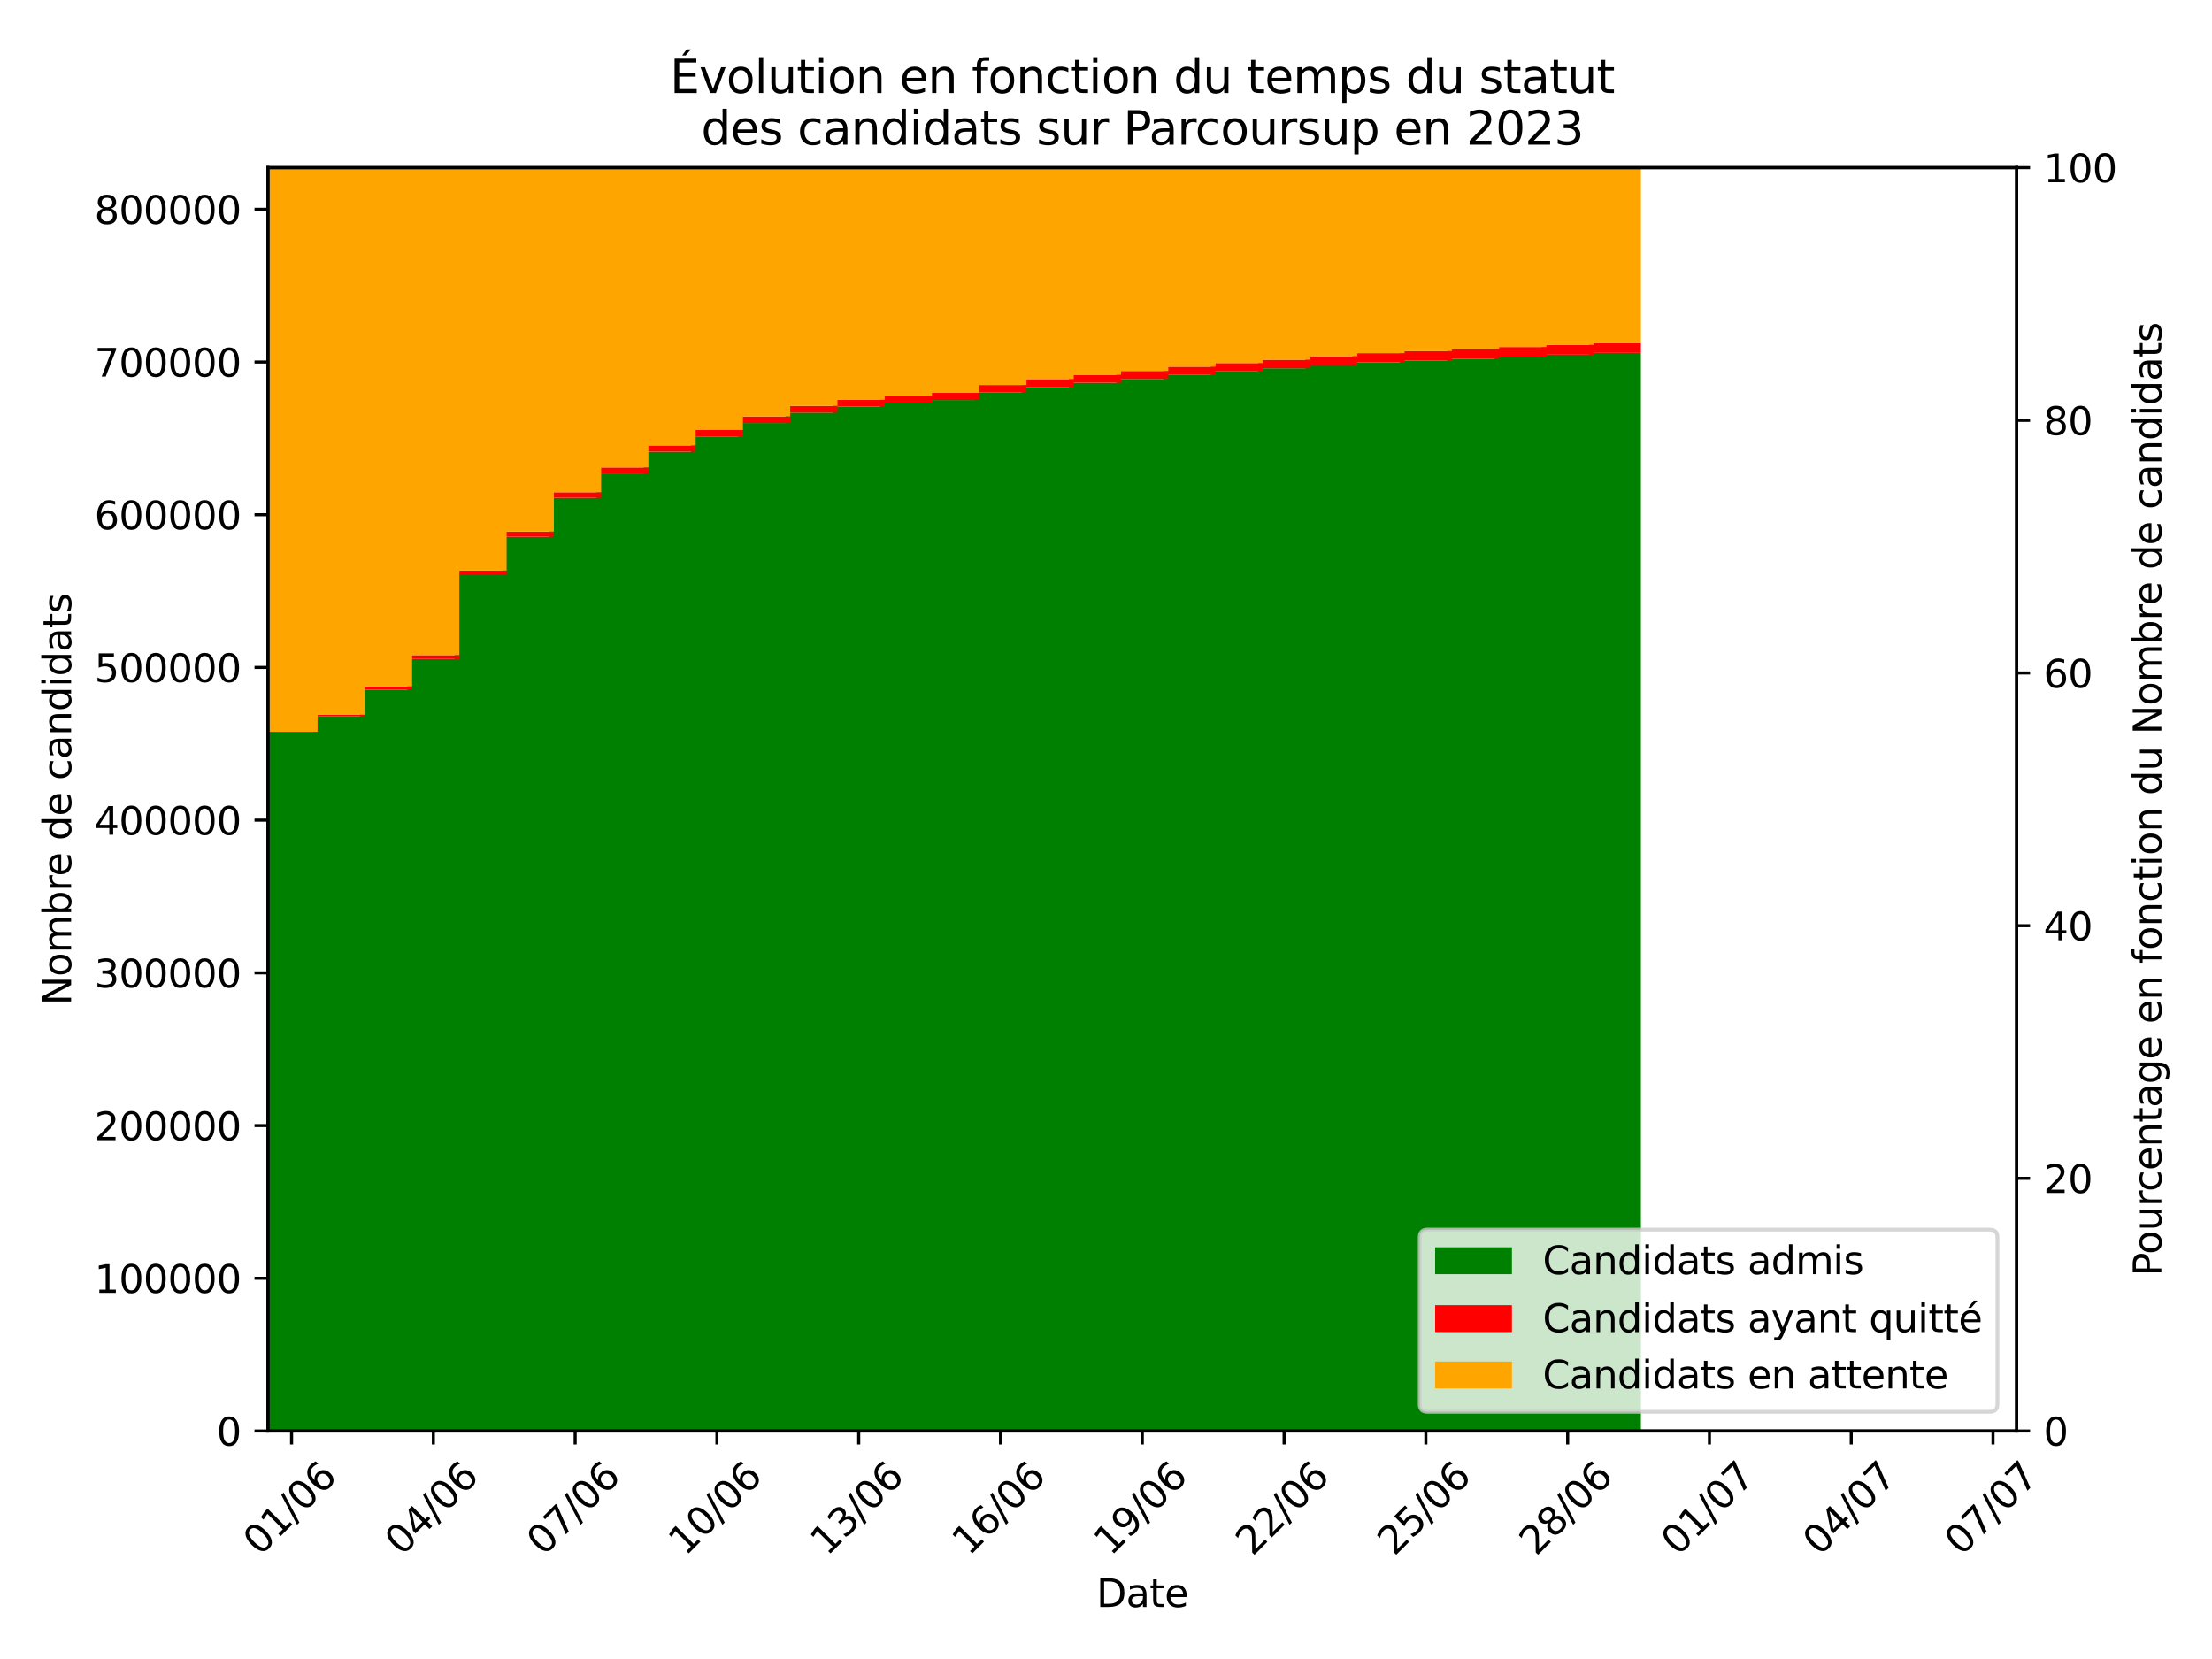 <?xml version="1.0" encoding="utf-8" standalone="no"?>
<!DOCTYPE svg PUBLIC "-//W3C//DTD SVG 1.1//EN"
  "http://www.w3.org/Graphics/SVG/1.1/DTD/svg11.dtd">
<svg xmlns:xlink="http://www.w3.org/1999/xlink" width="576pt" height="432pt" viewBox="0 0 576 432" xmlns="http://www.w3.org/2000/svg" version="1.1">
 <defs>
  <style type="text/css">*{stroke-linejoin: round; stroke-linecap: butt}</style>
 </defs>
 <g id="figure_1">
  <g id="patch_1">
   <path d="M 0 432 
L 576 432 
L 576 0 
L 0 0 
z
" style="fill: #ffffff"/>
  </g>
  <g id="axes_1">
   <g id="patch_2">
    <path d="M 69.77 372.628 
L 525.13 372.628 
L 525.13 43.656 
L 69.77 43.656 
z
" style="fill: #ffffff"/>
   </g>
   <g id="patch_3">
    <path d="M 69.155 372.628 
L 82.692 372.628 
L 82.692 190.56 
L 69.155 190.56 
z
" clip-path="url(#p122e80c48e)" style="fill: #008000"/>
   </g>
   <g id="patch_4">
    <path d="M 81.462 372.628 
L 94.999 372.628 
L 94.999 186.558 
L 81.462 186.558 
z
" clip-path="url(#p122e80c48e)" style="fill: #008000"/>
   </g>
   <g id="patch_5">
    <path d="M 93.769 372.628 
L 107.306 372.628 
L 107.306 179.596 
L 93.769 179.596 
z
" clip-path="url(#p122e80c48e)" style="fill: #008000"/>
   </g>
   <g id="patch_6">
    <path d="M 106.076 372.628 
L 119.613 372.628 
L 119.613 171.596 
L 106.076 171.596 
z
" clip-path="url(#p122e80c48e)" style="fill: #008000"/>
   </g>
   <g id="patch_7">
    <path d="M 118.383 372.628 
L 131.92 372.628 
L 131.92 149.763 
L 118.383 149.763 
z
" clip-path="url(#p122e80c48e)" style="fill: #008000"/>
   </g>
   <g id="patch_8">
    <path d="M 130.69 372.628 
L 144.228 372.628 
L 144.228 139.785 
L 130.69 139.785 
z
" clip-path="url(#p122e80c48e)" style="fill: #008000"/>
   </g>
   <g id="patch_9">
    <path d="M 142.997 372.628 
L 156.535 372.628 
L 156.535 129.633 
L 142.997 129.633 
z
" clip-path="url(#p122e80c48e)" style="fill: #008000"/>
   </g>
   <g id="patch_10">
    <path d="M 155.304 372.628 
L 168.842 372.628 
L 168.842 123.285 
L 155.304 123.285 
z
" clip-path="url(#p122e80c48e)" style="fill: #008000"/>
   </g>
   <g id="patch_11">
    <path d="M 167.611 372.628 
L 181.149 372.628 
L 181.149 117.625 
L 167.611 117.625 
z
" clip-path="url(#p122e80c48e)" style="fill: #008000"/>
   </g>
   <g id="patch_12">
    <path d="M 179.918 372.628 
L 193.456 372.628 
L 193.456 113.652 
L 179.918 113.652 
z
" clip-path="url(#p122e80c48e)" style="fill: #008000"/>
   </g>
   <g id="patch_13">
    <path d="M 192.225 372.628 
L 205.763 372.628 
L 205.763 110.15 
L 192.225 110.15 
z
" clip-path="url(#p122e80c48e)" style="fill: #008000"/>
   </g>
   <g id="patch_14">
    <path d="M 204.532 372.628 
L 218.07 372.628 
L 218.07 107.447 
L 204.532 107.447 
z
" clip-path="url(#p122e80c48e)" style="fill: #008000"/>
   </g>
   <g id="patch_15">
    <path d="M 216.839 372.628 
L 230.377 372.628 
L 230.377 105.902 
L 216.839 105.902 
z
" clip-path="url(#p122e80c48e)" style="fill: #008000"/>
   </g>
   <g id="patch_16">
    <path d="M 229.146 372.628 
L 242.684 372.628 
L 242.684 104.963 
L 229.146 104.963 
z
" clip-path="url(#p122e80c48e)" style="fill: #008000"/>
   </g>
   <g id="patch_17">
    <path d="M 241.453 372.628 
L 254.991 372.628 
L 254.991 104.159 
L 241.453 104.159 
z
" clip-path="url(#p122e80c48e)" style="fill: #008000"/>
   </g>
   <g id="patch_18">
    <path d="M 253.76 372.628 
L 267.298 372.628 
L 267.298 102.23 
L 253.76 102.23 
z
" clip-path="url(#p122e80c48e)" style="fill: #008000"/>
   </g>
   <g id="patch_19">
    <path d="M 266.067 372.628 
L 279.605 372.628 
L 279.605 100.739 
L 266.067 100.739 
z
" clip-path="url(#p122e80c48e)" style="fill: #008000"/>
   </g>
   <g id="patch_20">
    <path d="M 278.374 372.628 
L 291.912 372.628 
L 291.912 99.666 
L 278.374 99.666 
z
" clip-path="url(#p122e80c48e)" style="fill: #008000"/>
   </g>
   <g id="patch_21">
    <path d="M 290.681 372.628 
L 304.219 372.628 
L 304.219 98.692 
L 290.681 98.692 
z
" clip-path="url(#p122e80c48e)" style="fill: #008000"/>
   </g>
   <g id="patch_22">
    <path d="M 302.988 372.628 
L 316.526 372.628 
L 316.526 97.625 
L 302.988 97.625 
z
" clip-path="url(#p122e80c48e)" style="fill: #008000"/>
   </g>
   <g id="patch_23">
    <path d="M 315.295 372.628 
L 328.833 372.628 
L 328.833 96.711 
L 315.295 96.711 
z
" clip-path="url(#p122e80c48e)" style="fill: #008000"/>
   </g>
   <g id="patch_24">
    <path d="M 327.602 372.628 
L 341.14 372.628 
L 341.14 95.887 
L 327.602 95.887 
z
" clip-path="url(#p122e80c48e)" style="fill: #008000"/>
   </g>
   <g id="patch_25">
    <path d="M 339.909 372.628 
L 353.447 372.628 
L 353.447 95.099 
L 339.909 95.099 
z
" clip-path="url(#p122e80c48e)" style="fill: #008000"/>
   </g>
   <g id="patch_26">
    <path d="M 352.216 372.628 
L 365.754 372.628 
L 365.754 94.376 
L 352.216 94.376 
z
" clip-path="url(#p122e80c48e)" style="fill: #008000"/>
   </g>
   <g id="patch_27">
    <path d="M 364.523 372.628 
L 378.061 372.628 
L 378.061 93.87 
L 364.523 93.87 
z
" clip-path="url(#p122e80c48e)" style="fill: #008000"/>
   </g>
   <g id="patch_28">
    <path d="M 376.83 372.628 
L 390.368 372.628 
L 390.368 93.407 
L 376.83 93.407 
z
" clip-path="url(#p122e80c48e)" style="fill: #008000"/>
   </g>
   <g id="patch_29">
    <path d="M 389.137 372.628 
L 402.675 372.628 
L 402.675 92.868 
L 389.137 92.868 
z
" clip-path="url(#p122e80c48e)" style="fill: #008000"/>
   </g>
   <g id="patch_30">
    <path d="M 401.444 372.628 
L 414.982 372.628 
L 414.982 92.358 
L 401.444 92.358 
z
" clip-path="url(#p122e80c48e)" style="fill: #008000"/>
   </g>
   <g id="patch_31">
    <path d="M 413.751 372.628 
L 427.289 372.628 
L 427.289 91.898 
L 413.751 91.898 
z
" clip-path="url(#p122e80c48e)" style="fill: #008000"/>
   </g>
   <g id="patch_32">
    <path d="M 426.058 372.628 
L 439.596 372.628 
L 439.596 372.628 
L 426.058 372.628 
z
" clip-path="url(#p122e80c48e)" style="fill: #008000"/>
   </g>
   <g id="patch_33">
    <path d="M 438.365 372.628 
L 451.903 372.628 
L 451.903 372.628 
L 438.365 372.628 
z
" clip-path="url(#p122e80c48e)" style="fill: #008000"/>
   </g>
   <g id="patch_34">
    <path d="M 450.672 372.628 
L 464.21 372.628 
L 464.21 372.628 
L 450.672 372.628 
z
" clip-path="url(#p122e80c48e)" style="fill: #008000"/>
   </g>
   <g id="patch_35">
    <path d="M 462.98 372.628 
L 476.517 372.628 
L 476.517 372.628 
L 462.98 372.628 
z
" clip-path="url(#p122e80c48e)" style="fill: #008000"/>
   </g>
   <g id="patch_36">
    <path d="M 475.287 372.628 
L 488.824 372.628 
L 488.824 372.628 
L 475.287 372.628 
z
" clip-path="url(#p122e80c48e)" style="fill: #008000"/>
   </g>
   <g id="patch_37">
    <path d="M 487.594 372.628 
L 501.131 372.628 
L 501.131 372.628 
L 487.594 372.628 
z
" clip-path="url(#p122e80c48e)" style="fill: #008000"/>
   </g>
   <g id="patch_38">
    <path d="M 499.901 372.628 
L 513.438 372.628 
L 513.438 372.628 
L 499.901 372.628 
z
" clip-path="url(#p122e80c48e)" style="fill: #008000"/>
   </g>
   <g id="patch_39">
    <path d="M 512.208 372.628 
L 525.745 372.628 
L 525.745 372.628 
L 512.208 372.628 
z
" clip-path="url(#p122e80c48e)" style="fill: #008000"/>
   </g>
   <g id="patch_40">
    <path d="M 69.155 190.56 
L 82.692 190.56 
L 82.692 190.56 
L 69.155 190.56 
z
" clip-path="url(#p122e80c48e)" style="fill: #ff0000"/>
   </g>
   <g id="patch_41">
    <path d="M 81.462 186.558 
L 94.999 186.558 
L 94.999 186.111 
L 81.462 186.111 
z
" clip-path="url(#p122e80c48e)" style="fill: #ff0000"/>
   </g>
   <g id="patch_42">
    <path d="M 93.769 179.596 
L 107.306 179.596 
L 107.306 178.724 
L 93.769 178.724 
z
" clip-path="url(#p122e80c48e)" style="fill: #ff0000"/>
   </g>
   <g id="patch_43">
    <path d="M 106.076 171.596 
L 119.613 171.596 
L 119.613 170.592 
L 106.076 170.592 
z
" clip-path="url(#p122e80c48e)" style="fill: #ff0000"/>
   </g>
   <g id="patch_44">
    <path d="M 118.383 149.763 
L 131.92 149.763 
L 131.92 148.584 
L 118.383 148.584 
z
" clip-path="url(#p122e80c48e)" style="fill: #ff0000"/>
   </g>
   <g id="patch_45">
    <path d="M 130.69 139.785 
L 144.228 139.785 
L 144.228 138.429 
L 130.69 138.429 
z
" clip-path="url(#p122e80c48e)" style="fill: #ff0000"/>
   </g>
   <g id="patch_46">
    <path d="M 142.997 129.633 
L 156.535 129.633 
L 156.535 128.177 
L 142.997 128.177 
z
" clip-path="url(#p122e80c48e)" style="fill: #ff0000"/>
   </g>
   <g id="patch_47">
    <path d="M 155.304 123.285 
L 168.842 123.285 
L 168.842 121.728 
L 155.304 121.728 
z
" clip-path="url(#p122e80c48e)" style="fill: #ff0000"/>
   </g>
   <g id="patch_48">
    <path d="M 167.611 117.625 
L 181.149 117.625 
L 181.149 115.993 
L 167.611 115.993 
z
" clip-path="url(#p122e80c48e)" style="fill: #ff0000"/>
   </g>
   <g id="patch_49">
    <path d="M 179.918 113.652 
L 193.456 113.652 
L 193.456 111.969 
L 179.918 111.969 
z
" clip-path="url(#p122e80c48e)" style="fill: #ff0000"/>
   </g>
   <g id="patch_50">
    <path d="M 192.225 110.15 
L 205.763 110.15 
L 205.763 108.43 
L 192.225 108.43 
z
" clip-path="url(#p122e80c48e)" style="fill: #ff0000"/>
   </g>
   <g id="patch_51">
    <path d="M 204.532 107.447 
L 218.07 107.447 
L 218.07 105.699 
L 204.532 105.699 
z
" clip-path="url(#p122e80c48e)" style="fill: #ff0000"/>
   </g>
   <g id="patch_52">
    <path d="M 216.839 105.902 
L 230.377 105.902 
L 230.377 104.114 
L 216.839 104.114 
z
" clip-path="url(#p122e80c48e)" style="fill: #ff0000"/>
   </g>
   <g id="patch_53">
    <path d="M 229.146 104.963 
L 242.684 104.963 
L 242.684 103.144 
L 229.146 103.144 
z
" clip-path="url(#p122e80c48e)" style="fill: #ff0000"/>
   </g>
   <g id="patch_54">
    <path d="M 241.453 104.159 
L 254.991 104.159 
L 254.991 102.305 
L 241.453 102.305 
z
" clip-path="url(#p122e80c48e)" style="fill: #ff0000"/>
   </g>
   <g id="patch_55">
    <path d="M 253.76 102.23 
L 267.298 102.23 
L 267.298 100.249 
L 253.76 100.249 
z
" clip-path="url(#p122e80c48e)" style="fill: #ff0000"/>
   </g>
   <g id="patch_56">
    <path d="M 266.067 100.739 
L 279.605 100.739 
L 279.605 98.71 
L 266.067 98.71 
z
" clip-path="url(#p122e80c48e)" style="fill: #ff0000"/>
   </g>
   <g id="patch_57">
    <path d="M 278.374 99.666 
L 291.912 99.666 
L 291.912 97.594 
L 278.374 97.594 
z
" clip-path="url(#p122e80c48e)" style="fill: #ff0000"/>
   </g>
   <g id="patch_58">
    <path d="M 290.681 98.692 
L 304.219 98.692 
L 304.219 96.594 
L 290.681 96.594 
z
" clip-path="url(#p122e80c48e)" style="fill: #ff0000"/>
   </g>
   <g id="patch_59">
    <path d="M 302.988 97.625 
L 316.526 97.625 
L 316.526 95.485 
L 302.988 95.485 
z
" clip-path="url(#p122e80c48e)" style="fill: #ff0000"/>
   </g>
   <g id="patch_60">
    <path d="M 315.295 96.711 
L 328.833 96.711 
L 328.833 94.535 
L 315.295 94.535 
z
" clip-path="url(#p122e80c48e)" style="fill: #ff0000"/>
   </g>
   <g id="patch_61">
    <path d="M 327.602 95.887 
L 341.14 95.887 
L 341.14 93.668 
L 327.602 93.668 
z
" clip-path="url(#p122e80c48e)" style="fill: #ff0000"/>
   </g>
   <g id="patch_62">
    <path d="M 339.909 95.099 
L 353.447 95.099 
L 353.447 92.741 
L 339.909 92.741 
z
" clip-path="url(#p122e80c48e)" style="fill: #ff0000"/>
   </g>
   <g id="patch_63">
    <path d="M 352.216 94.376 
L 365.754 94.376 
L 365.754 91.954 
L 352.216 91.954 
z
" clip-path="url(#p122e80c48e)" style="fill: #ff0000"/>
   </g>
   <g id="patch_64">
    <path d="M 364.523 93.87 
L 378.061 93.87 
L 378.061 91.421 
L 364.523 91.421 
z
" clip-path="url(#p122e80c48e)" style="fill: #ff0000"/>
   </g>
   <g id="patch_65">
    <path d="M 376.83 93.407 
L 390.368 93.407 
L 390.368 90.935 
L 376.83 90.935 
z
" clip-path="url(#p122e80c48e)" style="fill: #ff0000"/>
   </g>
   <g id="patch_66">
    <path d="M 389.137 92.868 
L 402.675 92.868 
L 402.675 90.357 
L 389.137 90.357 
z
" clip-path="url(#p122e80c48e)" style="fill: #ff0000"/>
   </g>
   <g id="patch_67">
    <path d="M 401.444 92.358 
L 414.982 92.358 
L 414.982 89.815 
L 401.444 89.815 
z
" clip-path="url(#p122e80c48e)" style="fill: #ff0000"/>
   </g>
   <g id="patch_68">
    <path d="M 413.751 91.898 
L 427.289 91.898 
L 427.289 89.329 
L 413.751 89.329 
z
" clip-path="url(#p122e80c48e)" style="fill: #ff0000"/>
   </g>
   <g id="patch_69">
    <path d="M 426.058 372.628 
L 439.596 372.628 
L 439.596 372.628 
L 426.058 372.628 
z
" clip-path="url(#p122e80c48e)" style="fill: #ff0000"/>
   </g>
   <g id="patch_70">
    <path d="M 438.365 372.628 
L 451.903 372.628 
L 451.903 372.628 
L 438.365 372.628 
z
" clip-path="url(#p122e80c48e)" style="fill: #ff0000"/>
   </g>
   <g id="patch_71">
    <path d="M 450.672 372.628 
L 464.21 372.628 
L 464.21 372.628 
L 450.672 372.628 
z
" clip-path="url(#p122e80c48e)" style="fill: #ff0000"/>
   </g>
   <g id="patch_72">
    <path d="M 462.98 372.628 
L 476.517 372.628 
L 476.517 372.628 
L 462.98 372.628 
z
" clip-path="url(#p122e80c48e)" style="fill: #ff0000"/>
   </g>
   <g id="patch_73">
    <path d="M 475.287 372.628 
L 488.824 372.628 
L 488.824 372.628 
L 475.287 372.628 
z
" clip-path="url(#p122e80c48e)" style="fill: #ff0000"/>
   </g>
   <g id="patch_74">
    <path d="M 487.594 372.628 
L 501.131 372.628 
L 501.131 372.628 
L 487.594 372.628 
z
" clip-path="url(#p122e80c48e)" style="fill: #ff0000"/>
   </g>
   <g id="patch_75">
    <path d="M 499.901 372.628 
L 513.438 372.628 
L 513.438 372.628 
L 499.901 372.628 
z
" clip-path="url(#p122e80c48e)" style="fill: #ff0000"/>
   </g>
   <g id="patch_76">
    <path d="M 512.208 372.628 
L 525.745 372.628 
L 525.745 372.628 
L 512.208 372.628 
z
" clip-path="url(#p122e80c48e)" style="fill: #ff0000"/>
   </g>
   <g id="patch_77">
    <path d="M 69.155 190.56 
L 82.692 190.56 
L 82.692 43.656 
L 69.155 43.656 
z
" clip-path="url(#p122e80c48e)" style="fill: #ffa500"/>
   </g>
   <g id="patch_78">
    <path d="M 81.462 186.111 
L 94.999 186.111 
L 94.999 43.656 
L 81.462 43.656 
z
" clip-path="url(#p122e80c48e)" style="fill: #ffa500"/>
   </g>
   <g id="patch_79">
    <path d="M 93.769 178.724 
L 107.306 178.724 
L 107.306 43.656 
L 93.769 43.656 
z
" clip-path="url(#p122e80c48e)" style="fill: #ffa500"/>
   </g>
   <g id="patch_80">
    <path d="M 106.076 170.592 
L 119.613 170.592 
L 119.613 43.656 
L 106.076 43.656 
z
" clip-path="url(#p122e80c48e)" style="fill: #ffa500"/>
   </g>
   <g id="patch_81">
    <path d="M 118.383 148.584 
L 131.92 148.584 
L 131.92 43.656 
L 118.383 43.656 
z
" clip-path="url(#p122e80c48e)" style="fill: #ffa500"/>
   </g>
   <g id="patch_82">
    <path d="M 130.69 138.429 
L 144.228 138.429 
L 144.228 43.656 
L 130.69 43.656 
z
" clip-path="url(#p122e80c48e)" style="fill: #ffa500"/>
   </g>
   <g id="patch_83">
    <path d="M 142.997 128.177 
L 156.535 128.177 
L 156.535 43.656 
L 142.997 43.656 
z
" clip-path="url(#p122e80c48e)" style="fill: #ffa500"/>
   </g>
   <g id="patch_84">
    <path d="M 155.304 121.728 
L 168.842 121.728 
L 168.842 43.656 
L 155.304 43.656 
z
" clip-path="url(#p122e80c48e)" style="fill: #ffa500"/>
   </g>
   <g id="patch_85">
    <path d="M 167.611 115.993 
L 181.149 115.993 
L 181.149 43.656 
L 167.611 43.656 
z
" clip-path="url(#p122e80c48e)" style="fill: #ffa500"/>
   </g>
   <g id="patch_86">
    <path d="M 179.918 111.969 
L 193.456 111.969 
L 193.456 43.656 
L 179.918 43.656 
z
" clip-path="url(#p122e80c48e)" style="fill: #ffa500"/>
   </g>
   <g id="patch_87">
    <path d="M 192.225 108.43 
L 205.763 108.43 
L 205.763 43.656 
L 192.225 43.656 
z
" clip-path="url(#p122e80c48e)" style="fill: #ffa500"/>
   </g>
   <g id="patch_88">
    <path d="M 204.532 105.699 
L 218.07 105.699 
L 218.07 43.656 
L 204.532 43.656 
z
" clip-path="url(#p122e80c48e)" style="fill: #ffa500"/>
   </g>
   <g id="patch_89">
    <path d="M 216.839 104.114 
L 230.377 104.114 
L 230.377 43.656 
L 216.839 43.656 
z
" clip-path="url(#p122e80c48e)" style="fill: #ffa500"/>
   </g>
   <g id="patch_90">
    <path d="M 229.146 103.144 
L 242.684 103.144 
L 242.684 43.656 
L 229.146 43.656 
z
" clip-path="url(#p122e80c48e)" style="fill: #ffa500"/>
   </g>
   <g id="patch_91">
    <path d="M 241.453 102.305 
L 254.991 102.305 
L 254.991 43.656 
L 241.453 43.656 
z
" clip-path="url(#p122e80c48e)" style="fill: #ffa500"/>
   </g>
   <g id="patch_92">
    <path d="M 253.76 100.249 
L 267.298 100.249 
L 267.298 43.656 
L 253.76 43.656 
z
" clip-path="url(#p122e80c48e)" style="fill: #ffa500"/>
   </g>
   <g id="patch_93">
    <path d="M 266.067 98.71 
L 279.605 98.71 
L 279.605 43.656 
L 266.067 43.656 
z
" clip-path="url(#p122e80c48e)" style="fill: #ffa500"/>
   </g>
   <g id="patch_94">
    <path d="M 278.374 97.594 
L 291.912 97.594 
L 291.912 43.656 
L 278.374 43.656 
z
" clip-path="url(#p122e80c48e)" style="fill: #ffa500"/>
   </g>
   <g id="patch_95">
    <path d="M 290.681 96.594 
L 304.219 96.594 
L 304.219 43.656 
L 290.681 43.656 
z
" clip-path="url(#p122e80c48e)" style="fill: #ffa500"/>
   </g>
   <g id="patch_96">
    <path d="M 302.988 95.485 
L 316.526 95.485 
L 316.526 43.656 
L 302.988 43.656 
z
" clip-path="url(#p122e80c48e)" style="fill: #ffa500"/>
   </g>
   <g id="patch_97">
    <path d="M 315.295 94.535 
L 328.833 94.535 
L 328.833 43.656 
L 315.295 43.656 
z
" clip-path="url(#p122e80c48e)" style="fill: #ffa500"/>
   </g>
   <g id="patch_98">
    <path d="M 327.602 93.668 
L 341.14 93.668 
L 341.14 43.656 
L 327.602 43.656 
z
" clip-path="url(#p122e80c48e)" style="fill: #ffa500"/>
   </g>
   <g id="patch_99">
    <path d="M 339.909 92.741 
L 353.447 92.741 
L 353.447 43.656 
L 339.909 43.656 
z
" clip-path="url(#p122e80c48e)" style="fill: #ffa500"/>
   </g>
   <g id="patch_100">
    <path d="M 352.216 91.954 
L 365.754 91.954 
L 365.754 43.656 
L 352.216 43.656 
z
" clip-path="url(#p122e80c48e)" style="fill: #ffa500"/>
   </g>
   <g id="patch_101">
    <path d="M 364.523 91.421 
L 378.061 91.421 
L 378.061 43.656 
L 364.523 43.656 
z
" clip-path="url(#p122e80c48e)" style="fill: #ffa500"/>
   </g>
   <g id="patch_102">
    <path d="M 376.83 90.935 
L 390.368 90.935 
L 390.368 43.656 
L 376.83 43.656 
z
" clip-path="url(#p122e80c48e)" style="fill: #ffa500"/>
   </g>
   <g id="patch_103">
    <path d="M 389.137 90.357 
L 402.675 90.357 
L 402.675 43.656 
L 389.137 43.656 
z
" clip-path="url(#p122e80c48e)" style="fill: #ffa500"/>
   </g>
   <g id="patch_104">
    <path d="M 401.444 89.815 
L 414.982 89.815 
L 414.982 43.656 
L 401.444 43.656 
z
" clip-path="url(#p122e80c48e)" style="fill: #ffa500"/>
   </g>
   <g id="patch_105">
    <path d="M 413.751 89.329 
L 427.289 89.329 
L 427.289 43.656 
L 413.751 43.656 
z
" clip-path="url(#p122e80c48e)" style="fill: #ffa500"/>
   </g>
   <g id="patch_106">
    <path d="M 426.058 372.628 
L 439.596 372.628 
L 439.596 372.628 
L 426.058 372.628 
z
" clip-path="url(#p122e80c48e)" style="fill: #ffa500"/>
   </g>
   <g id="patch_107">
    <path d="M 438.365 372.628 
L 451.903 372.628 
L 451.903 372.628 
L 438.365 372.628 
z
" clip-path="url(#p122e80c48e)" style="fill: #ffa500"/>
   </g>
   <g id="patch_108">
    <path d="M 450.672 372.628 
L 464.21 372.628 
L 464.21 372.628 
L 450.672 372.628 
z
" clip-path="url(#p122e80c48e)" style="fill: #ffa500"/>
   </g>
   <g id="patch_109">
    <path d="M 462.98 372.628 
L 476.517 372.628 
L 476.517 372.628 
L 462.98 372.628 
z
" clip-path="url(#p122e80c48e)" style="fill: #ffa500"/>
   </g>
   <g id="patch_110">
    <path d="M 475.287 372.628 
L 488.824 372.628 
L 488.824 372.628 
L 475.287 372.628 
z
" clip-path="url(#p122e80c48e)" style="fill: #ffa500"/>
   </g>
   <g id="patch_111">
    <path d="M 487.594 372.628 
L 501.131 372.628 
L 501.131 372.628 
L 487.594 372.628 
z
" clip-path="url(#p122e80c48e)" style="fill: #ffa500"/>
   </g>
   <g id="patch_112">
    <path d="M 499.901 372.628 
L 513.438 372.628 
L 513.438 372.628 
L 499.901 372.628 
z
" clip-path="url(#p122e80c48e)" style="fill: #ffa500"/>
   </g>
   <g id="patch_113">
    <path d="M 512.208 372.628 
L 525.745 372.628 
L 525.745 372.628 
L 512.208 372.628 
z
" clip-path="url(#p122e80c48e)" style="fill: #ffa500"/>
   </g>
   <g id="matplotlib.axis_1">
    <g id="xtick_1">
     <g id="line2d_1">
      <defs>
       <path id="m55f92968e0" d="M 0 0 
L 0 3.5 
" style="stroke: #000000; stroke-width: 0.8"/>
      </defs>
      <g>
       <use xlink:href="#m55f92968e0" x="75.924" y="372.628" style="stroke: #000000; stroke-width: 0.8"/>
      </g>
     </g>
     <g id="text_1">
      <!-- 01/06 -->
      <g transform="translate(67.686 405.379) rotate(-45) scale(0.1 -0.1)">
       <defs>
        <path id="DejaVuSans-30" d="M 2034 4250 
Q 1547 4250 1301 3770 
Q 1056 3291 1056 2328 
Q 1056 1369 1301 889 
Q 1547 409 2034 409 
Q 2525 409 2770 889 
Q 3016 1369 3016 2328 
Q 3016 3291 2770 3770 
Q 2525 4250 2034 4250 
z
M 2034 4750 
Q 2819 4750 3233 4129 
Q 3647 3509 3647 2328 
Q 3647 1150 3233 529 
Q 2819 -91 2034 -91 
Q 1250 -91 836 529 
Q 422 1150 422 2328 
Q 422 3509 836 4129 
Q 1250 4750 2034 4750 
z
" transform="scale(0.016)"/>
        <path id="DejaVuSans-31" d="M 794 531 
L 1825 531 
L 1825 4091 
L 703 3866 
L 703 4441 
L 1819 4666 
L 2450 4666 
L 2450 531 
L 3481 531 
L 3481 0 
L 794 0 
L 794 531 
z
" transform="scale(0.016)"/>
        <path id="DejaVuSans-2f" d="M 1625 4666 
L 2156 4666 
L 531 -594 
L 0 -594 
L 1625 4666 
z
" transform="scale(0.016)"/>
        <path id="DejaVuSans-36" d="M 2113 2584 
Q 1688 2584 1439 2293 
Q 1191 2003 1191 1497 
Q 1191 994 1439 701 
Q 1688 409 2113 409 
Q 2538 409 2786 701 
Q 3034 994 3034 1497 
Q 3034 2003 2786 2293 
Q 2538 2584 2113 2584 
z
M 3366 4563 
L 3366 3988 
Q 3128 4100 2886 4159 
Q 2644 4219 2406 4219 
Q 1781 4219 1451 3797 
Q 1122 3375 1075 2522 
Q 1259 2794 1537 2939 
Q 1816 3084 2150 3084 
Q 2853 3084 3261 2657 
Q 3669 2231 3669 1497 
Q 3669 778 3244 343 
Q 2819 -91 2113 -91 
Q 1303 -91 875 529 
Q 447 1150 447 2328 
Q 447 3434 972 4092 
Q 1497 4750 2381 4750 
Q 2619 4750 2861 4703 
Q 3103 4656 3366 4563 
z
" transform="scale(0.016)"/>
       </defs>
       <use xlink:href="#DejaVuSans-30"/>
       <use xlink:href="#DejaVuSans-31" x="63.623"/>
       <use xlink:href="#DejaVuSans-2f" x="127.246"/>
       <use xlink:href="#DejaVuSans-30" x="160.938"/>
       <use xlink:href="#DejaVuSans-36" x="224.561"/>
      </g>
     </g>
    </g>
    <g id="xtick_2">
     <g id="line2d_2">
      <g>
       <use xlink:href="#m55f92968e0" x="112.845" y="372.628" style="stroke: #000000; stroke-width: 0.8"/>
      </g>
     </g>
     <g id="text_2">
      <!-- 04/06 -->
      <g transform="translate(104.607 405.379) rotate(-45) scale(0.1 -0.1)">
       <defs>
        <path id="DejaVuSans-34" d="M 2419 4116 
L 825 1625 
L 2419 1625 
L 2419 4116 
z
M 2253 4666 
L 3047 4666 
L 3047 1625 
L 3713 1625 
L 3713 1100 
L 3047 1100 
L 3047 0 
L 2419 0 
L 2419 1100 
L 313 1100 
L 313 1709 
L 2253 4666 
z
" transform="scale(0.016)"/>
       </defs>
       <use xlink:href="#DejaVuSans-30"/>
       <use xlink:href="#DejaVuSans-34" x="63.623"/>
       <use xlink:href="#DejaVuSans-2f" x="127.246"/>
       <use xlink:href="#DejaVuSans-30" x="160.938"/>
       <use xlink:href="#DejaVuSans-36" x="224.561"/>
      </g>
     </g>
    </g>
    <g id="xtick_3">
     <g id="line2d_3">
      <g>
       <use xlink:href="#m55f92968e0" x="149.766" y="372.628" style="stroke: #000000; stroke-width: 0.8"/>
      </g>
     </g>
     <g id="text_3">
      <!-- 07/06 -->
      <g transform="translate(141.528 405.379) rotate(-45) scale(0.1 -0.1)">
       <defs>
        <path id="DejaVuSans-37" d="M 525 4666 
L 3525 4666 
L 3525 4397 
L 1831 0 
L 1172 0 
L 2766 4134 
L 525 4134 
L 525 4666 
z
" transform="scale(0.016)"/>
       </defs>
       <use xlink:href="#DejaVuSans-30"/>
       <use xlink:href="#DejaVuSans-37" x="63.623"/>
       <use xlink:href="#DejaVuSans-2f" x="127.246"/>
       <use xlink:href="#DejaVuSans-30" x="160.938"/>
       <use xlink:href="#DejaVuSans-36" x="224.561"/>
      </g>
     </g>
    </g>
    <g id="xtick_4">
     <g id="line2d_4">
      <g>
       <use xlink:href="#m55f92968e0" x="186.687" y="372.628" style="stroke: #000000; stroke-width: 0.8"/>
      </g>
     </g>
     <g id="text_4">
      <!-- 10/06 -->
      <g transform="translate(178.449 405.379) rotate(-45) scale(0.1 -0.1)">
       <use xlink:href="#DejaVuSans-31"/>
       <use xlink:href="#DejaVuSans-30" x="63.623"/>
       <use xlink:href="#DejaVuSans-2f" x="127.246"/>
       <use xlink:href="#DejaVuSans-30" x="160.938"/>
       <use xlink:href="#DejaVuSans-36" x="224.561"/>
      </g>
     </g>
    </g>
    <g id="xtick_5">
     <g id="line2d_5">
      <g>
       <use xlink:href="#m55f92968e0" x="223.608" y="372.628" style="stroke: #000000; stroke-width: 0.8"/>
      </g>
     </g>
     <g id="text_5">
      <!-- 13/06 -->
      <g transform="translate(215.37 405.379) rotate(-45) scale(0.1 -0.1)">
       <defs>
        <path id="DejaVuSans-33" d="M 2597 2516 
Q 3050 2419 3304 2112 
Q 3559 1806 3559 1356 
Q 3559 666 3084 287 
Q 2609 -91 1734 -91 
Q 1441 -91 1130 -33 
Q 819 25 488 141 
L 488 750 
Q 750 597 1062 519 
Q 1375 441 1716 441 
Q 2309 441 2620 675 
Q 2931 909 2931 1356 
Q 2931 1769 2642 2001 
Q 2353 2234 1838 2234 
L 1294 2234 
L 1294 2753 
L 1863 2753 
Q 2328 2753 2575 2939 
Q 2822 3125 2822 3475 
Q 2822 3834 2567 4026 
Q 2313 4219 1838 4219 
Q 1578 4219 1281 4162 
Q 984 4106 628 3988 
L 628 4550 
Q 988 4650 1302 4700 
Q 1616 4750 1894 4750 
Q 2613 4750 3031 4423 
Q 3450 4097 3450 3541 
Q 3450 3153 3228 2886 
Q 3006 2619 2597 2516 
z
" transform="scale(0.016)"/>
       </defs>
       <use xlink:href="#DejaVuSans-31"/>
       <use xlink:href="#DejaVuSans-33" x="63.623"/>
       <use xlink:href="#DejaVuSans-2f" x="127.246"/>
       <use xlink:href="#DejaVuSans-30" x="160.938"/>
       <use xlink:href="#DejaVuSans-36" x="224.561"/>
      </g>
     </g>
    </g>
    <g id="xtick_6">
     <g id="line2d_6">
      <g>
       <use xlink:href="#m55f92968e0" x="260.529" y="372.628" style="stroke: #000000; stroke-width: 0.8"/>
      </g>
     </g>
     <g id="text_6">
      <!-- 16/06 -->
      <g transform="translate(252.291 405.379) rotate(-45) scale(0.1 -0.1)">
       <use xlink:href="#DejaVuSans-31"/>
       <use xlink:href="#DejaVuSans-36" x="63.623"/>
       <use xlink:href="#DejaVuSans-2f" x="127.246"/>
       <use xlink:href="#DejaVuSans-30" x="160.938"/>
       <use xlink:href="#DejaVuSans-36" x="224.561"/>
      </g>
     </g>
    </g>
    <g id="xtick_7">
     <g id="line2d_7">
      <g>
       <use xlink:href="#m55f92968e0" x="297.45" y="372.628" style="stroke: #000000; stroke-width: 0.8"/>
      </g>
     </g>
     <g id="text_7">
      <!-- 19/06 -->
      <g transform="translate(289.212 405.379) rotate(-45) scale(0.1 -0.1)">
       <defs>
        <path id="DejaVuSans-39" d="M 703 97 
L 703 672 
Q 941 559 1184 500 
Q 1428 441 1663 441 
Q 2288 441 2617 861 
Q 2947 1281 2994 2138 
Q 2813 1869 2534 1725 
Q 2256 1581 1919 1581 
Q 1219 1581 811 2004 
Q 403 2428 403 3163 
Q 403 3881 828 4315 
Q 1253 4750 1959 4750 
Q 2769 4750 3195 4129 
Q 3622 3509 3622 2328 
Q 3622 1225 3098 567 
Q 2575 -91 1691 -91 
Q 1453 -91 1209 -44 
Q 966 3 703 97 
z
M 1959 2075 
Q 2384 2075 2632 2365 
Q 2881 2656 2881 3163 
Q 2881 3666 2632 3958 
Q 2384 4250 1959 4250 
Q 1534 4250 1286 3958 
Q 1038 3666 1038 3163 
Q 1038 2656 1286 2365 
Q 1534 2075 1959 2075 
z
" transform="scale(0.016)"/>
       </defs>
       <use xlink:href="#DejaVuSans-31"/>
       <use xlink:href="#DejaVuSans-39" x="63.623"/>
       <use xlink:href="#DejaVuSans-2f" x="127.246"/>
       <use xlink:href="#DejaVuSans-30" x="160.938"/>
       <use xlink:href="#DejaVuSans-36" x="224.561"/>
      </g>
     </g>
    </g>
    <g id="xtick_8">
     <g id="line2d_8">
      <g>
       <use xlink:href="#m55f92968e0" x="334.371" y="372.628" style="stroke: #000000; stroke-width: 0.8"/>
      </g>
     </g>
     <g id="text_8">
      <!-- 22/06 -->
      <g transform="translate(326.133 405.379) rotate(-45) scale(0.1 -0.1)">
       <defs>
        <path id="DejaVuSans-32" d="M 1228 531 
L 3431 531 
L 3431 0 
L 469 0 
L 469 531 
Q 828 903 1448 1529 
Q 2069 2156 2228 2338 
Q 2531 2678 2651 2914 
Q 2772 3150 2772 3378 
Q 2772 3750 2511 3984 
Q 2250 4219 1831 4219 
Q 1534 4219 1204 4116 
Q 875 4013 500 3803 
L 500 4441 
Q 881 4594 1212 4672 
Q 1544 4750 1819 4750 
Q 2544 4750 2975 4387 
Q 3406 4025 3406 3419 
Q 3406 3131 3298 2873 
Q 3191 2616 2906 2266 
Q 2828 2175 2409 1742 
Q 1991 1309 1228 531 
z
" transform="scale(0.016)"/>
       </defs>
       <use xlink:href="#DejaVuSans-32"/>
       <use xlink:href="#DejaVuSans-32" x="63.623"/>
       <use xlink:href="#DejaVuSans-2f" x="127.246"/>
       <use xlink:href="#DejaVuSans-30" x="160.938"/>
       <use xlink:href="#DejaVuSans-36" x="224.561"/>
      </g>
     </g>
    </g>
    <g id="xtick_9">
     <g id="line2d_9">
      <g>
       <use xlink:href="#m55f92968e0" x="371.292" y="372.628" style="stroke: #000000; stroke-width: 0.8"/>
      </g>
     </g>
     <g id="text_9">
      <!-- 25/06 -->
      <g transform="translate(363.054 405.379) rotate(-45) scale(0.1 -0.1)">
       <defs>
        <path id="DejaVuSans-35" d="M 691 4666 
L 3169 4666 
L 3169 4134 
L 1269 4134 
L 1269 2991 
Q 1406 3038 1543 3061 
Q 1681 3084 1819 3084 
Q 2600 3084 3056 2656 
Q 3513 2228 3513 1497 
Q 3513 744 3044 326 
Q 2575 -91 1722 -91 
Q 1428 -91 1123 -41 
Q 819 9 494 109 
L 494 744 
Q 775 591 1075 516 
Q 1375 441 1709 441 
Q 2250 441 2565 725 
Q 2881 1009 2881 1497 
Q 2881 1984 2565 2268 
Q 2250 2553 1709 2553 
Q 1456 2553 1204 2497 
Q 953 2441 691 2322 
L 691 4666 
z
" transform="scale(0.016)"/>
       </defs>
       <use xlink:href="#DejaVuSans-32"/>
       <use xlink:href="#DejaVuSans-35" x="63.623"/>
       <use xlink:href="#DejaVuSans-2f" x="127.246"/>
       <use xlink:href="#DejaVuSans-30" x="160.938"/>
       <use xlink:href="#DejaVuSans-36" x="224.561"/>
      </g>
     </g>
    </g>
    <g id="xtick_10">
     <g id="line2d_10">
      <g>
       <use xlink:href="#m55f92968e0" x="408.213" y="372.628" style="stroke: #000000; stroke-width: 0.8"/>
      </g>
     </g>
     <g id="text_10">
      <!-- 28/06 -->
      <g transform="translate(399.975 405.379) rotate(-45) scale(0.1 -0.1)">
       <defs>
        <path id="DejaVuSans-38" d="M 2034 2216 
Q 1584 2216 1326 1975 
Q 1069 1734 1069 1313 
Q 1069 891 1326 650 
Q 1584 409 2034 409 
Q 2484 409 2743 651 
Q 3003 894 3003 1313 
Q 3003 1734 2745 1975 
Q 2488 2216 2034 2216 
z
M 1403 2484 
Q 997 2584 770 2862 
Q 544 3141 544 3541 
Q 544 4100 942 4425 
Q 1341 4750 2034 4750 
Q 2731 4750 3128 4425 
Q 3525 4100 3525 3541 
Q 3525 3141 3298 2862 
Q 3072 2584 2669 2484 
Q 3125 2378 3379 2068 
Q 3634 1759 3634 1313 
Q 3634 634 3220 271 
Q 2806 -91 2034 -91 
Q 1263 -91 848 271 
Q 434 634 434 1313 
Q 434 1759 690 2068 
Q 947 2378 1403 2484 
z
M 1172 3481 
Q 1172 3119 1398 2916 
Q 1625 2713 2034 2713 
Q 2441 2713 2670 2916 
Q 2900 3119 2900 3481 
Q 2900 3844 2670 4047 
Q 2441 4250 2034 4250 
Q 1625 4250 1398 4047 
Q 1172 3844 1172 3481 
z
" transform="scale(0.016)"/>
       </defs>
       <use xlink:href="#DejaVuSans-32"/>
       <use xlink:href="#DejaVuSans-38" x="63.623"/>
       <use xlink:href="#DejaVuSans-2f" x="127.246"/>
       <use xlink:href="#DejaVuSans-30" x="160.938"/>
       <use xlink:href="#DejaVuSans-36" x="224.561"/>
      </g>
     </g>
    </g>
    <g id="xtick_11">
     <g id="line2d_11">
      <g>
       <use xlink:href="#m55f92968e0" x="445.134" y="372.628" style="stroke: #000000; stroke-width: 0.8"/>
      </g>
     </g>
     <g id="text_11">
      <!-- 01/07 -->
      <g transform="translate(436.897 405.379) rotate(-45) scale(0.1 -0.1)">
       <use xlink:href="#DejaVuSans-30"/>
       <use xlink:href="#DejaVuSans-31" x="63.623"/>
       <use xlink:href="#DejaVuSans-2f" x="127.246"/>
       <use xlink:href="#DejaVuSans-30" x="160.938"/>
       <use xlink:href="#DejaVuSans-37" x="224.561"/>
      </g>
     </g>
    </g>
    <g id="xtick_12">
     <g id="line2d_12">
      <g>
       <use xlink:href="#m55f92968e0" x="482.055" y="372.628" style="stroke: #000000; stroke-width: 0.8"/>
      </g>
     </g>
     <g id="text_12">
      <!-- 04/07 -->
      <g transform="translate(473.818 405.379) rotate(-45) scale(0.1 -0.1)">
       <use xlink:href="#DejaVuSans-30"/>
       <use xlink:href="#DejaVuSans-34" x="63.623"/>
       <use xlink:href="#DejaVuSans-2f" x="127.246"/>
       <use xlink:href="#DejaVuSans-30" x="160.938"/>
       <use xlink:href="#DejaVuSans-37" x="224.561"/>
      </g>
     </g>
    </g>
    <g id="xtick_13">
     <g id="line2d_13">
      <g>
       <use xlink:href="#m55f92968e0" x="518.976" y="372.628" style="stroke: #000000; stroke-width: 0.8"/>
      </g>
     </g>
     <g id="text_13">
      <!-- 07/07 -->
      <g transform="translate(510.739 405.379) rotate(-45) scale(0.1 -0.1)">
       <use xlink:href="#DejaVuSans-30"/>
       <use xlink:href="#DejaVuSans-37" x="63.623"/>
       <use xlink:href="#DejaVuSans-2f" x="127.246"/>
       <use xlink:href="#DejaVuSans-30" x="160.938"/>
       <use xlink:href="#DejaVuSans-37" x="224.561"/>
      </g>
     </g>
    </g>
    <g id="text_14">
     <!-- Date -->
     <g transform="translate(285.499 418.448) scale(0.1 -0.1)">
      <defs>
       <path id="DejaVuSans-44" d="M 1259 4147 
L 1259 519 
L 2022 519 
Q 2988 519 3436 956 
Q 3884 1394 3884 2338 
Q 3884 3275 3436 3711 
Q 2988 4147 2022 4147 
L 1259 4147 
z
M 628 4666 
L 1925 4666 
Q 3281 4666 3915 4102 
Q 4550 3538 4550 2338 
Q 4550 1131 3912 565 
Q 3275 0 1925 0 
L 628 0 
L 628 4666 
z
" transform="scale(0.016)"/>
       <path id="DejaVuSans-61" d="M 2194 1759 
Q 1497 1759 1228 1600 
Q 959 1441 959 1056 
Q 959 750 1161 570 
Q 1363 391 1709 391 
Q 2188 391 2477 730 
Q 2766 1069 2766 1631 
L 2766 1759 
L 2194 1759 
z
M 3341 1997 
L 3341 0 
L 2766 0 
L 2766 531 
Q 2569 213 2275 61 
Q 1981 -91 1556 -91 
Q 1019 -91 701 211 
Q 384 513 384 1019 
Q 384 1609 779 1909 
Q 1175 2209 1959 2209 
L 2766 2209 
L 2766 2266 
Q 2766 2663 2505 2880 
Q 2244 3097 1772 3097 
Q 1472 3097 1187 3025 
Q 903 2953 641 2809 
L 641 3341 
Q 956 3463 1253 3523 
Q 1550 3584 1831 3584 
Q 2591 3584 2966 3190 
Q 3341 2797 3341 1997 
z
" transform="scale(0.016)"/>
       <path id="DejaVuSans-74" d="M 1172 4494 
L 1172 3500 
L 2356 3500 
L 2356 3053 
L 1172 3053 
L 1172 1153 
Q 1172 725 1289 603 
Q 1406 481 1766 481 
L 2356 481 
L 2356 0 
L 1766 0 
Q 1100 0 847 248 
Q 594 497 594 1153 
L 594 3053 
L 172 3053 
L 172 3500 
L 594 3500 
L 594 4494 
L 1172 4494 
z
" transform="scale(0.016)"/>
       <path id="DejaVuSans-65" d="M 3597 1894 
L 3597 1613 
L 953 1613 
Q 991 1019 1311 708 
Q 1631 397 2203 397 
Q 2534 397 2845 478 
Q 3156 559 3463 722 
L 3463 178 
Q 3153 47 2828 -22 
Q 2503 -91 2169 -91 
Q 1331 -91 842 396 
Q 353 884 353 1716 
Q 353 2575 817 3079 
Q 1281 3584 2069 3584 
Q 2775 3584 3186 3129 
Q 3597 2675 3597 1894 
z
M 3022 2063 
Q 3016 2534 2758 2815 
Q 2500 3097 2075 3097 
Q 1594 3097 1305 2825 
Q 1016 2553 972 2059 
L 3022 2063 
z
" transform="scale(0.016)"/>
      </defs>
      <use xlink:href="#DejaVuSans-44"/>
      <use xlink:href="#DejaVuSans-61" x="77.002"/>
      <use xlink:href="#DejaVuSans-74" x="138.281"/>
      <use xlink:href="#DejaVuSans-65" x="177.49"/>
     </g>
    </g>
   </g>
   <g id="matplotlib.axis_2">
    <g id="ytick_1">
     <g id="line2d_14">
      <defs>
       <path id="m7d483fa7b7" d="M 0 0 
L -3.5 0 
" style="stroke: #000000; stroke-width: 0.8"/>
      </defs>
      <g>
       <use xlink:href="#m7d483fa7b7" x="69.77" y="372.628" style="stroke: #000000; stroke-width: 0.8"/>
      </g>
     </g>
     <g id="text_15">
      <!-- 0 -->
      <g transform="translate(56.407 376.427) scale(0.1 -0.1)">
       <use xlink:href="#DejaVuSans-30"/>
      </g>
     </g>
    </g>
    <g id="ytick_2">
     <g id="line2d_15">
      <g>
       <use xlink:href="#m7d483fa7b7" x="69.77" y="332.862" style="stroke: #000000; stroke-width: 0.8"/>
      </g>
     </g>
     <g id="text_16">
      <!-- 100000 -->
      <g transform="translate(24.595 336.661) scale(0.1 -0.1)">
       <use xlink:href="#DejaVuSans-31"/>
       <use xlink:href="#DejaVuSans-30" x="63.623"/>
       <use xlink:href="#DejaVuSans-30" x="127.246"/>
       <use xlink:href="#DejaVuSans-30" x="190.869"/>
       <use xlink:href="#DejaVuSans-30" x="254.492"/>
       <use xlink:href="#DejaVuSans-30" x="318.115"/>
      </g>
     </g>
    </g>
    <g id="ytick_3">
     <g id="line2d_16">
      <g>
       <use xlink:href="#m7d483fa7b7" x="69.77" y="293.096" style="stroke: #000000; stroke-width: 0.8"/>
      </g>
     </g>
     <g id="text_17">
      <!-- 200000 -->
      <g transform="translate(24.595 296.895) scale(0.1 -0.1)">
       <use xlink:href="#DejaVuSans-32"/>
       <use xlink:href="#DejaVuSans-30" x="63.623"/>
       <use xlink:href="#DejaVuSans-30" x="127.246"/>
       <use xlink:href="#DejaVuSans-30" x="190.869"/>
       <use xlink:href="#DejaVuSans-30" x="254.492"/>
       <use xlink:href="#DejaVuSans-30" x="318.115"/>
      </g>
     </g>
    </g>
    <g id="ytick_4">
     <g id="line2d_17">
      <g>
       <use xlink:href="#m7d483fa7b7" x="69.77" y="253.33" style="stroke: #000000; stroke-width: 0.8"/>
      </g>
     </g>
     <g id="text_18">
      <!-- 300000 -->
      <g transform="translate(24.595 257.129) scale(0.1 -0.1)">
       <use xlink:href="#DejaVuSans-33"/>
       <use xlink:href="#DejaVuSans-30" x="63.623"/>
       <use xlink:href="#DejaVuSans-30" x="127.246"/>
       <use xlink:href="#DejaVuSans-30" x="190.869"/>
       <use xlink:href="#DejaVuSans-30" x="254.492"/>
       <use xlink:href="#DejaVuSans-30" x="318.115"/>
      </g>
     </g>
    </g>
    <g id="ytick_5">
     <g id="line2d_18">
      <g>
       <use xlink:href="#m7d483fa7b7" x="69.77" y="213.564" style="stroke: #000000; stroke-width: 0.8"/>
      </g>
     </g>
     <g id="text_19">
      <!-- 400000 -->
      <g transform="translate(24.595 217.363) scale(0.1 -0.1)">
       <use xlink:href="#DejaVuSans-34"/>
       <use xlink:href="#DejaVuSans-30" x="63.623"/>
       <use xlink:href="#DejaVuSans-30" x="127.246"/>
       <use xlink:href="#DejaVuSans-30" x="190.869"/>
       <use xlink:href="#DejaVuSans-30" x="254.492"/>
       <use xlink:href="#DejaVuSans-30" x="318.115"/>
      </g>
     </g>
    </g>
    <g id="ytick_6">
     <g id="line2d_19">
      <g>
       <use xlink:href="#m7d483fa7b7" x="69.77" y="173.798" style="stroke: #000000; stroke-width: 0.8"/>
      </g>
     </g>
     <g id="text_20">
      <!-- 500000 -->
      <g transform="translate(24.595 177.597) scale(0.1 -0.1)">
       <use xlink:href="#DejaVuSans-35"/>
       <use xlink:href="#DejaVuSans-30" x="63.623"/>
       <use xlink:href="#DejaVuSans-30" x="127.246"/>
       <use xlink:href="#DejaVuSans-30" x="190.869"/>
       <use xlink:href="#DejaVuSans-30" x="254.492"/>
       <use xlink:href="#DejaVuSans-30" x="318.115"/>
      </g>
     </g>
    </g>
    <g id="ytick_7">
     <g id="line2d_20">
      <g>
       <use xlink:href="#m7d483fa7b7" x="69.77" y="134.032" style="stroke: #000000; stroke-width: 0.8"/>
      </g>
     </g>
     <g id="text_21">
      <!-- 600000 -->
      <g transform="translate(24.595 137.832) scale(0.1 -0.1)">
       <use xlink:href="#DejaVuSans-36"/>
       <use xlink:href="#DejaVuSans-30" x="63.623"/>
       <use xlink:href="#DejaVuSans-30" x="127.246"/>
       <use xlink:href="#DejaVuSans-30" x="190.869"/>
       <use xlink:href="#DejaVuSans-30" x="254.492"/>
       <use xlink:href="#DejaVuSans-30" x="318.115"/>
      </g>
     </g>
    </g>
    <g id="ytick_8">
     <g id="line2d_21">
      <g>
       <use xlink:href="#m7d483fa7b7" x="69.77" y="94.266" style="stroke: #000000; stroke-width: 0.8"/>
      </g>
     </g>
     <g id="text_22">
      <!-- 700000 -->
      <g transform="translate(24.595 98.066) scale(0.1 -0.1)">
       <use xlink:href="#DejaVuSans-37"/>
       <use xlink:href="#DejaVuSans-30" x="63.623"/>
       <use xlink:href="#DejaVuSans-30" x="127.246"/>
       <use xlink:href="#DejaVuSans-30" x="190.869"/>
       <use xlink:href="#DejaVuSans-30" x="254.492"/>
       <use xlink:href="#DejaVuSans-30" x="318.115"/>
      </g>
     </g>
    </g>
    <g id="ytick_9">
     <g id="line2d_22">
      <g>
       <use xlink:href="#m7d483fa7b7" x="69.77" y="54.501" style="stroke: #000000; stroke-width: 0.8"/>
      </g>
     </g>
     <g id="text_23">
      <!-- 800000 -->
      <g transform="translate(24.595 58.3) scale(0.1 -0.1)">
       <use xlink:href="#DejaVuSans-38"/>
       <use xlink:href="#DejaVuSans-30" x="63.623"/>
       <use xlink:href="#DejaVuSans-30" x="127.246"/>
       <use xlink:href="#DejaVuSans-30" x="190.869"/>
       <use xlink:href="#DejaVuSans-30" x="254.492"/>
       <use xlink:href="#DejaVuSans-30" x="318.115"/>
      </g>
     </g>
    </g>
    <g id="text_24">
     <!-- Nombre de candidats -->
     <g transform="translate(18.515 261.783) rotate(-90) scale(0.1 -0.1)">
      <defs>
       <path id="DejaVuSans-4e" d="M 628 4666 
L 1478 4666 
L 3547 763 
L 3547 4666 
L 4159 4666 
L 4159 0 
L 3309 0 
L 1241 3903 
L 1241 0 
L 628 0 
L 628 4666 
z
" transform="scale(0.016)"/>
       <path id="DejaVuSans-6f" d="M 1959 3097 
Q 1497 3097 1228 2736 
Q 959 2375 959 1747 
Q 959 1119 1226 758 
Q 1494 397 1959 397 
Q 2419 397 2687 759 
Q 2956 1122 2956 1747 
Q 2956 2369 2687 2733 
Q 2419 3097 1959 3097 
z
M 1959 3584 
Q 2709 3584 3137 3096 
Q 3566 2609 3566 1747 
Q 3566 888 3137 398 
Q 2709 -91 1959 -91 
Q 1206 -91 779 398 
Q 353 888 353 1747 
Q 353 2609 779 3096 
Q 1206 3584 1959 3584 
z
" transform="scale(0.016)"/>
       <path id="DejaVuSans-6d" d="M 3328 2828 
Q 3544 3216 3844 3400 
Q 4144 3584 4550 3584 
Q 5097 3584 5394 3201 
Q 5691 2819 5691 2113 
L 5691 0 
L 5113 0 
L 5113 2094 
Q 5113 2597 4934 2840 
Q 4756 3084 4391 3084 
Q 3944 3084 3684 2787 
Q 3425 2491 3425 1978 
L 3425 0 
L 2847 0 
L 2847 2094 
Q 2847 2600 2669 2842 
Q 2491 3084 2119 3084 
Q 1678 3084 1418 2786 
Q 1159 2488 1159 1978 
L 1159 0 
L 581 0 
L 581 3500 
L 1159 3500 
L 1159 2956 
Q 1356 3278 1631 3431 
Q 1906 3584 2284 3584 
Q 2666 3584 2933 3390 
Q 3200 3197 3328 2828 
z
" transform="scale(0.016)"/>
       <path id="DejaVuSans-62" d="M 3116 1747 
Q 3116 2381 2855 2742 
Q 2594 3103 2138 3103 
Q 1681 3103 1420 2742 
Q 1159 2381 1159 1747 
Q 1159 1113 1420 752 
Q 1681 391 2138 391 
Q 2594 391 2855 752 
Q 3116 1113 3116 1747 
z
M 1159 2969 
Q 1341 3281 1617 3432 
Q 1894 3584 2278 3584 
Q 2916 3584 3314 3078 
Q 3713 2572 3713 1747 
Q 3713 922 3314 415 
Q 2916 -91 2278 -91 
Q 1894 -91 1617 61 
Q 1341 213 1159 525 
L 1159 0 
L 581 0 
L 581 4863 
L 1159 4863 
L 1159 2969 
z
" transform="scale(0.016)"/>
       <path id="DejaVuSans-72" d="M 2631 2963 
Q 2534 3019 2420 3045 
Q 2306 3072 2169 3072 
Q 1681 3072 1420 2755 
Q 1159 2438 1159 1844 
L 1159 0 
L 581 0 
L 581 3500 
L 1159 3500 
L 1159 2956 
Q 1341 3275 1631 3429 
Q 1922 3584 2338 3584 
Q 2397 3584 2469 3576 
Q 2541 3569 2628 3553 
L 2631 2963 
z
" transform="scale(0.016)"/>
       <path id="DejaVuSans-20" transform="scale(0.016)"/>
       <path id="DejaVuSans-64" d="M 2906 2969 
L 2906 4863 
L 3481 4863 
L 3481 0 
L 2906 0 
L 2906 525 
Q 2725 213 2448 61 
Q 2172 -91 1784 -91 
Q 1150 -91 751 415 
Q 353 922 353 1747 
Q 353 2572 751 3078 
Q 1150 3584 1784 3584 
Q 2172 3584 2448 3432 
Q 2725 3281 2906 2969 
z
M 947 1747 
Q 947 1113 1208 752 
Q 1469 391 1925 391 
Q 2381 391 2643 752 
Q 2906 1113 2906 1747 
Q 2906 2381 2643 2742 
Q 2381 3103 1925 3103 
Q 1469 3103 1208 2742 
Q 947 2381 947 1747 
z
" transform="scale(0.016)"/>
       <path id="DejaVuSans-63" d="M 3122 3366 
L 3122 2828 
Q 2878 2963 2633 3030 
Q 2388 3097 2138 3097 
Q 1578 3097 1268 2742 
Q 959 2388 959 1747 
Q 959 1106 1268 751 
Q 1578 397 2138 397 
Q 2388 397 2633 464 
Q 2878 531 3122 666 
L 3122 134 
Q 2881 22 2623 -34 
Q 2366 -91 2075 -91 
Q 1284 -91 818 406 
Q 353 903 353 1747 
Q 353 2603 823 3093 
Q 1294 3584 2113 3584 
Q 2378 3584 2631 3529 
Q 2884 3475 3122 3366 
z
" transform="scale(0.016)"/>
       <path id="DejaVuSans-6e" d="M 3513 2113 
L 3513 0 
L 2938 0 
L 2938 2094 
Q 2938 2591 2744 2837 
Q 2550 3084 2163 3084 
Q 1697 3084 1428 2787 
Q 1159 2491 1159 1978 
L 1159 0 
L 581 0 
L 581 3500 
L 1159 3500 
L 1159 2956 
Q 1366 3272 1645 3428 
Q 1925 3584 2291 3584 
Q 2894 3584 3203 3211 
Q 3513 2838 3513 2113 
z
" transform="scale(0.016)"/>
       <path id="DejaVuSans-69" d="M 603 3500 
L 1178 3500 
L 1178 0 
L 603 0 
L 603 3500 
z
M 603 4863 
L 1178 4863 
L 1178 4134 
L 603 4134 
L 603 4863 
z
" transform="scale(0.016)"/>
       <path id="DejaVuSans-73" d="M 2834 3397 
L 2834 2853 
Q 2591 2978 2328 3040 
Q 2066 3103 1784 3103 
Q 1356 3103 1142 2972 
Q 928 2841 928 2578 
Q 928 2378 1081 2264 
Q 1234 2150 1697 2047 
L 1894 2003 
Q 2506 1872 2764 1633 
Q 3022 1394 3022 966 
Q 3022 478 2636 193 
Q 2250 -91 1575 -91 
Q 1294 -91 989 -36 
Q 684 19 347 128 
L 347 722 
Q 666 556 975 473 
Q 1284 391 1588 391 
Q 1994 391 2212 530 
Q 2431 669 2431 922 
Q 2431 1156 2273 1281 
Q 2116 1406 1581 1522 
L 1381 1569 
Q 847 1681 609 1914 
Q 372 2147 372 2553 
Q 372 3047 722 3315 
Q 1072 3584 1716 3584 
Q 2034 3584 2315 3537 
Q 2597 3491 2834 3397 
z
" transform="scale(0.016)"/>
      </defs>
      <use xlink:href="#DejaVuSans-4e"/>
      <use xlink:href="#DejaVuSans-6f" x="74.805"/>
      <use xlink:href="#DejaVuSans-6d" x="135.986"/>
      <use xlink:href="#DejaVuSans-62" x="233.398"/>
      <use xlink:href="#DejaVuSans-72" x="296.875"/>
      <use xlink:href="#DejaVuSans-65" x="335.738"/>
      <use xlink:href="#DejaVuSans-20" x="397.262"/>
      <use xlink:href="#DejaVuSans-64" x="429.049"/>
      <use xlink:href="#DejaVuSans-65" x="492.525"/>
      <use xlink:href="#DejaVuSans-20" x="554.049"/>
      <use xlink:href="#DejaVuSans-63" x="585.836"/>
      <use xlink:href="#DejaVuSans-61" x="640.816"/>
      <use xlink:href="#DejaVuSans-6e" x="702.096"/>
      <use xlink:href="#DejaVuSans-64" x="765.475"/>
      <use xlink:href="#DejaVuSans-69" x="828.951"/>
      <use xlink:href="#DejaVuSans-64" x="856.734"/>
      <use xlink:href="#DejaVuSans-61" x="920.211"/>
      <use xlink:href="#DejaVuSans-74" x="981.49"/>
      <use xlink:href="#DejaVuSans-73" x="1020.699"/>
     </g>
    </g>
   </g>
   <g id="patch_114">
    <path d="M 69.77 372.628 
L 69.77 43.656 
" style="fill: none; stroke: #000000; stroke-width: 0.8; stroke-linejoin: miter; stroke-linecap: square"/>
   </g>
   <g id="patch_115">
    <path d="M 525.13 372.628 
L 525.13 43.656 
" style="fill: none; stroke: #000000; stroke-width: 0.8; stroke-linejoin: miter; stroke-linecap: square"/>
   </g>
   <g id="patch_116">
    <path d="M 69.77 372.628 
L 525.13 372.628 
" style="fill: none; stroke: #000000; stroke-width: 0.8; stroke-linejoin: miter; stroke-linecap: square"/>
   </g>
   <g id="patch_117">
    <path d="M 69.77 43.656 
L 525.13 43.656 
" style="fill: none; stroke: #000000; stroke-width: 0.8; stroke-linejoin: miter; stroke-linecap: square"/>
   </g>
   <g id="text_25">
    <!-- Évolution en fonction du temps du statut -->
    <g transform="translate(174.453 24.219) scale(0.12 -0.12)">
     <defs>
      <path id="DejaVuSans-c9" d="M 628 4666 
L 3578 4666 
L 3578 4134 
L 1259 4134 
L 1259 2753 
L 3481 2753 
L 3481 2222 
L 1259 2222 
L 1259 531 
L 3634 531 
L 3634 0 
L 628 0 
L 628 4666 
z
M 2268 5921 
L 2846 5921 
L 2134 5096 
L 1655 5096 
L 2268 5921 
z
" transform="scale(0.016)"/>
      <path id="DejaVuSans-76" d="M 191 3500 
L 800 3500 
L 1894 563 
L 2988 3500 
L 3597 3500 
L 2284 0 
L 1503 0 
L 191 3500 
z
" transform="scale(0.016)"/>
      <path id="DejaVuSans-6c" d="M 603 4863 
L 1178 4863 
L 1178 0 
L 603 0 
L 603 4863 
z
" transform="scale(0.016)"/>
      <path id="DejaVuSans-75" d="M 544 1381 
L 544 3500 
L 1119 3500 
L 1119 1403 
Q 1119 906 1312 657 
Q 1506 409 1894 409 
Q 2359 409 2629 706 
Q 2900 1003 2900 1516 
L 2900 3500 
L 3475 3500 
L 3475 0 
L 2900 0 
L 2900 538 
Q 2691 219 2414 64 
Q 2138 -91 1772 -91 
Q 1169 -91 856 284 
Q 544 659 544 1381 
z
M 1991 3584 
L 1991 3584 
z
" transform="scale(0.016)"/>
      <path id="DejaVuSans-66" d="M 2375 4863 
L 2375 4384 
L 1825 4384 
Q 1516 4384 1395 4259 
Q 1275 4134 1275 3809 
L 1275 3500 
L 2222 3500 
L 2222 3053 
L 1275 3053 
L 1275 0 
L 697 0 
L 697 3053 
L 147 3053 
L 147 3500 
L 697 3500 
L 697 3744 
Q 697 4328 969 4595 
Q 1241 4863 1831 4863 
L 2375 4863 
z
" transform="scale(0.016)"/>
      <path id="DejaVuSans-70" d="M 1159 525 
L 1159 -1331 
L 581 -1331 
L 581 3500 
L 1159 3500 
L 1159 2969 
Q 1341 3281 1617 3432 
Q 1894 3584 2278 3584 
Q 2916 3584 3314 3078 
Q 3713 2572 3713 1747 
Q 3713 922 3314 415 
Q 2916 -91 2278 -91 
Q 1894 -91 1617 61 
Q 1341 213 1159 525 
z
M 3116 1747 
Q 3116 2381 2855 2742 
Q 2594 3103 2138 3103 
Q 1681 3103 1420 2742 
Q 1159 2381 1159 1747 
Q 1159 1113 1420 752 
Q 1681 391 2138 391 
Q 2594 391 2855 752 
Q 3116 1113 3116 1747 
z
" transform="scale(0.016)"/>
     </defs>
     <use xlink:href="#DejaVuSans-c9"/>
     <use xlink:href="#DejaVuSans-76" x="63.184"/>
     <use xlink:href="#DejaVuSans-6f" x="122.363"/>
     <use xlink:href="#DejaVuSans-6c" x="183.545"/>
     <use xlink:href="#DejaVuSans-75" x="211.328"/>
     <use xlink:href="#DejaVuSans-74" x="274.707"/>
     <use xlink:href="#DejaVuSans-69" x="313.916"/>
     <use xlink:href="#DejaVuSans-6f" x="341.699"/>
     <use xlink:href="#DejaVuSans-6e" x="402.881"/>
     <use xlink:href="#DejaVuSans-20" x="466.26"/>
     <use xlink:href="#DejaVuSans-65" x="498.047"/>
     <use xlink:href="#DejaVuSans-6e" x="559.57"/>
     <use xlink:href="#DejaVuSans-20" x="622.949"/>
     <use xlink:href="#DejaVuSans-66" x="654.736"/>
     <use xlink:href="#DejaVuSans-6f" x="689.941"/>
     <use xlink:href="#DejaVuSans-6e" x="751.123"/>
     <use xlink:href="#DejaVuSans-63" x="814.502"/>
     <use xlink:href="#DejaVuSans-74" x="869.482"/>
     <use xlink:href="#DejaVuSans-69" x="908.691"/>
     <use xlink:href="#DejaVuSans-6f" x="936.475"/>
     <use xlink:href="#DejaVuSans-6e" x="997.656"/>
     <use xlink:href="#DejaVuSans-20" x="1061.035"/>
     <use xlink:href="#DejaVuSans-64" x="1092.822"/>
     <use xlink:href="#DejaVuSans-75" x="1156.299"/>
     <use xlink:href="#DejaVuSans-20" x="1219.678"/>
     <use xlink:href="#DejaVuSans-74" x="1251.465"/>
     <use xlink:href="#DejaVuSans-65" x="1290.674"/>
     <use xlink:href="#DejaVuSans-6d" x="1352.197"/>
     <use xlink:href="#DejaVuSans-70" x="1449.609"/>
     <use xlink:href="#DejaVuSans-73" x="1513.086"/>
     <use xlink:href="#DejaVuSans-20" x="1565.186"/>
     <use xlink:href="#DejaVuSans-64" x="1596.973"/>
     <use xlink:href="#DejaVuSans-75" x="1660.449"/>
     <use xlink:href="#DejaVuSans-20" x="1723.828"/>
     <use xlink:href="#DejaVuSans-73" x="1755.615"/>
     <use xlink:href="#DejaVuSans-74" x="1807.715"/>
     <use xlink:href="#DejaVuSans-61" x="1846.924"/>
     <use xlink:href="#DejaVuSans-74" x="1908.203"/>
     <use xlink:href="#DejaVuSans-75" x="1947.412"/>
     <use xlink:href="#DejaVuSans-74" x="2010.791"/>
    </g>
    <!-- des candidats sur Parcoursup en 2023 -->
    <g transform="translate(182.579 37.656) scale(0.12 -0.12)">
     <defs>
      <path id="DejaVuSans-50" d="M 1259 4147 
L 1259 2394 
L 2053 2394 
Q 2494 2394 2734 2622 
Q 2975 2850 2975 3272 
Q 2975 3691 2734 3919 
Q 2494 4147 2053 4147 
L 1259 4147 
z
M 628 4666 
L 2053 4666 
Q 2838 4666 3239 4311 
Q 3641 3956 3641 3272 
Q 3641 2581 3239 2228 
Q 2838 1875 2053 1875 
L 1259 1875 
L 1259 0 
L 628 0 
L 628 4666 
z
" transform="scale(0.016)"/>
     </defs>
     <use xlink:href="#DejaVuSans-64"/>
     <use xlink:href="#DejaVuSans-65" x="63.477"/>
     <use xlink:href="#DejaVuSans-73" x="125"/>
     <use xlink:href="#DejaVuSans-20" x="177.1"/>
     <use xlink:href="#DejaVuSans-63" x="208.887"/>
     <use xlink:href="#DejaVuSans-61" x="263.867"/>
     <use xlink:href="#DejaVuSans-6e" x="325.146"/>
     <use xlink:href="#DejaVuSans-64" x="388.525"/>
     <use xlink:href="#DejaVuSans-69" x="452.002"/>
     <use xlink:href="#DejaVuSans-64" x="479.785"/>
     <use xlink:href="#DejaVuSans-61" x="543.262"/>
     <use xlink:href="#DejaVuSans-74" x="604.541"/>
     <use xlink:href="#DejaVuSans-73" x="643.75"/>
     <use xlink:href="#DejaVuSans-20" x="695.85"/>
     <use xlink:href="#DejaVuSans-73" x="727.637"/>
     <use xlink:href="#DejaVuSans-75" x="779.736"/>
     <use xlink:href="#DejaVuSans-72" x="843.115"/>
     <use xlink:href="#DejaVuSans-20" x="884.229"/>
     <use xlink:href="#DejaVuSans-50" x="916.016"/>
     <use xlink:href="#DejaVuSans-61" x="971.818"/>
     <use xlink:href="#DejaVuSans-72" x="1033.098"/>
     <use xlink:href="#DejaVuSans-63" x="1071.961"/>
     <use xlink:href="#DejaVuSans-6f" x="1126.941"/>
     <use xlink:href="#DejaVuSans-75" x="1188.123"/>
     <use xlink:href="#DejaVuSans-72" x="1251.502"/>
     <use xlink:href="#DejaVuSans-73" x="1292.615"/>
     <use xlink:href="#DejaVuSans-75" x="1344.715"/>
     <use xlink:href="#DejaVuSans-70" x="1408.094"/>
     <use xlink:href="#DejaVuSans-20" x="1471.57"/>
     <use xlink:href="#DejaVuSans-65" x="1503.357"/>
     <use xlink:href="#DejaVuSans-6e" x="1564.881"/>
     <use xlink:href="#DejaVuSans-20" x="1628.26"/>
     <use xlink:href="#DejaVuSans-32" x="1660.047"/>
     <use xlink:href="#DejaVuSans-30" x="1723.67"/>
     <use xlink:href="#DejaVuSans-32" x="1787.293"/>
     <use xlink:href="#DejaVuSans-33" x="1850.916"/>
    </g>
   </g>
   <g id="legend_1">
    <g id="patch_118">
     <path d="M 371.702 367.628 
L 518.13 367.628 
Q 520.13 367.628 520.13 365.628 
L 520.13 322.193 
Q 520.13 320.193 518.13 320.193 
L 371.702 320.193 
Q 369.702 320.193 369.702 322.193 
L 369.702 365.628 
Q 369.702 367.628 371.702 367.628 
z
" style="fill: #ffffff; opacity: 0.8; stroke: #cccccc; stroke-linejoin: miter"/>
    </g>
    <g id="patch_119">
     <path d="M 373.702 331.792 
L 393.702 331.792 
L 393.702 324.792 
L 373.702 324.792 
z
" style="fill: #008000"/>
    </g>
    <g id="text_26">
     <!-- Candidats admis -->
     <g transform="translate(401.702 331.792) scale(0.1 -0.1)">
      <defs>
       <path id="DejaVuSans-43" d="M 4122 4306 
L 4122 3641 
Q 3803 3938 3442 4084 
Q 3081 4231 2675 4231 
Q 1875 4231 1450 3742 
Q 1025 3253 1025 2328 
Q 1025 1406 1450 917 
Q 1875 428 2675 428 
Q 3081 428 3442 575 
Q 3803 722 4122 1019 
L 4122 359 
Q 3791 134 3420 21 
Q 3050 -91 2638 -91 
Q 1578 -91 968 557 
Q 359 1206 359 2328 
Q 359 3453 968 4101 
Q 1578 4750 2638 4750 
Q 3056 4750 3426 4639 
Q 3797 4528 4122 4306 
z
" transform="scale(0.016)"/>
      </defs>
      <use xlink:href="#DejaVuSans-43"/>
      <use xlink:href="#DejaVuSans-61" x="69.824"/>
      <use xlink:href="#DejaVuSans-6e" x="131.104"/>
      <use xlink:href="#DejaVuSans-64" x="194.482"/>
      <use xlink:href="#DejaVuSans-69" x="257.959"/>
      <use xlink:href="#DejaVuSans-64" x="285.742"/>
      <use xlink:href="#DejaVuSans-61" x="349.219"/>
      <use xlink:href="#DejaVuSans-74" x="410.498"/>
      <use xlink:href="#DejaVuSans-73" x="449.707"/>
      <use xlink:href="#DejaVuSans-20" x="501.807"/>
      <use xlink:href="#DejaVuSans-61" x="533.594"/>
      <use xlink:href="#DejaVuSans-64" x="594.873"/>
      <use xlink:href="#DejaVuSans-6d" x="658.35"/>
      <use xlink:href="#DejaVuSans-69" x="755.762"/>
      <use xlink:href="#DejaVuSans-73" x="783.545"/>
     </g>
    </g>
    <g id="patch_120">
     <path d="M 373.702 346.87 
L 393.702 346.87 
L 393.702 339.87 
L 373.702 339.87 
z
" style="fill: #ff0000"/>
    </g>
    <g id="text_27">
     <!-- Candidats ayant quitté -->
     <g transform="translate(401.702 346.87) scale(0.1 -0.1)">
      <defs>
       <path id="DejaVuSans-79" d="M 2059 -325 
Q 1816 -950 1584 -1140 
Q 1353 -1331 966 -1331 
L 506 -1331 
L 506 -850 
L 844 -850 
Q 1081 -850 1212 -737 
Q 1344 -625 1503 -206 
L 1606 56 
L 191 3500 
L 800 3500 
L 1894 763 
L 2988 3500 
L 3597 3500 
L 2059 -325 
z
" transform="scale(0.016)"/>
       <path id="DejaVuSans-71" d="M 947 1747 
Q 947 1113 1208 752 
Q 1469 391 1925 391 
Q 2381 391 2643 752 
Q 2906 1113 2906 1747 
Q 2906 2381 2643 2742 
Q 2381 3103 1925 3103 
Q 1469 3103 1208 2742 
Q 947 2381 947 1747 
z
M 2906 525 
Q 2725 213 2448 61 
Q 2172 -91 1784 -91 
Q 1150 -91 751 415 
Q 353 922 353 1747 
Q 353 2572 751 3078 
Q 1150 3584 1784 3584 
Q 2172 3584 2448 3432 
Q 2725 3281 2906 2969 
L 2906 3500 
L 3481 3500 
L 3481 -1331 
L 2906 -1331 
L 2906 525 
z
" transform="scale(0.016)"/>
       <path id="DejaVuSans-e9" d="M 3597 1894 
L 3597 1613 
L 953 1613 
Q 991 1019 1311 708 
Q 1631 397 2203 397 
Q 2534 397 2845 478 
Q 3156 559 3463 722 
L 3463 178 
Q 3153 47 2828 -22 
Q 2503 -91 2169 -91 
Q 1331 -91 842 396 
Q 353 884 353 1716 
Q 353 2575 817 3079 
Q 1281 3584 2069 3584 
Q 2775 3584 3186 3129 
Q 3597 2675 3597 1894 
z
M 3022 2063 
Q 3016 2534 2758 2815 
Q 2500 3097 2075 3097 
Q 1594 3097 1305 2825 
Q 1016 2553 972 2059 
L 3022 2063 
z
M 2466 5119 
L 3088 5119 
L 2070 3944 
L 1591 3944 
L 2466 5119 
z
" transform="scale(0.016)"/>
      </defs>
      <use xlink:href="#DejaVuSans-43"/>
      <use xlink:href="#DejaVuSans-61" x="69.824"/>
      <use xlink:href="#DejaVuSans-6e" x="131.104"/>
      <use xlink:href="#DejaVuSans-64" x="194.482"/>
      <use xlink:href="#DejaVuSans-69" x="257.959"/>
      <use xlink:href="#DejaVuSans-64" x="285.742"/>
      <use xlink:href="#DejaVuSans-61" x="349.219"/>
      <use xlink:href="#DejaVuSans-74" x="410.498"/>
      <use xlink:href="#DejaVuSans-73" x="449.707"/>
      <use xlink:href="#DejaVuSans-20" x="501.807"/>
      <use xlink:href="#DejaVuSans-61" x="533.594"/>
      <use xlink:href="#DejaVuSans-79" x="594.873"/>
      <use xlink:href="#DejaVuSans-61" x="654.053"/>
      <use xlink:href="#DejaVuSans-6e" x="715.332"/>
      <use xlink:href="#DejaVuSans-74" x="778.711"/>
      <use xlink:href="#DejaVuSans-20" x="817.92"/>
      <use xlink:href="#DejaVuSans-71" x="849.707"/>
      <use xlink:href="#DejaVuSans-75" x="913.184"/>
      <use xlink:href="#DejaVuSans-69" x="976.562"/>
      <use xlink:href="#DejaVuSans-74" x="1004.346"/>
      <use xlink:href="#DejaVuSans-74" x="1043.555"/>
      <use xlink:href="#DejaVuSans-e9" x="1082.764"/>
     </g>
    </g>
    <g id="patch_121">
     <path d="M 373.702 361.548 
L 393.702 361.548 
L 393.702 354.548 
L 373.702 354.548 
z
" style="fill: #ffa500"/>
    </g>
    <g id="text_28">
     <!-- Candidats en attente -->
     <g transform="translate(401.702 361.548) scale(0.1 -0.1)">
      <use xlink:href="#DejaVuSans-43"/>
      <use xlink:href="#DejaVuSans-61" x="69.824"/>
      <use xlink:href="#DejaVuSans-6e" x="131.104"/>
      <use xlink:href="#DejaVuSans-64" x="194.482"/>
      <use xlink:href="#DejaVuSans-69" x="257.959"/>
      <use xlink:href="#DejaVuSans-64" x="285.742"/>
      <use xlink:href="#DejaVuSans-61" x="349.219"/>
      <use xlink:href="#DejaVuSans-74" x="410.498"/>
      <use xlink:href="#DejaVuSans-73" x="449.707"/>
      <use xlink:href="#DejaVuSans-20" x="501.807"/>
      <use xlink:href="#DejaVuSans-65" x="533.594"/>
      <use xlink:href="#DejaVuSans-6e" x="595.117"/>
      <use xlink:href="#DejaVuSans-20" x="658.496"/>
      <use xlink:href="#DejaVuSans-61" x="690.283"/>
      <use xlink:href="#DejaVuSans-74" x="751.562"/>
      <use xlink:href="#DejaVuSans-74" x="790.771"/>
      <use xlink:href="#DejaVuSans-65" x="829.98"/>
      <use xlink:href="#DejaVuSans-6e" x="891.504"/>
      <use xlink:href="#DejaVuSans-74" x="954.883"/>
      <use xlink:href="#DejaVuSans-65" x="994.092"/>
     </g>
    </g>
   </g>
  </g>
  <g id="axes_2">
   <g id="matplotlib.axis_3">
    <g id="ytick_10">
     <g id="line2d_23">
      <defs>
       <path id="m9e9672891f" d="M 0 0 
L 3.5 0 
" style="stroke: #000000; stroke-width: 0.8"/>
      </defs>
      <g>
       <use xlink:href="#m9e9672891f" x="525.13" y="372.628" style="stroke: #000000; stroke-width: 0.8"/>
      </g>
     </g>
     <g id="text_29">
      <!-- 0 -->
      <g transform="translate(532.13 376.427) scale(0.1 -0.1)">
       <use xlink:href="#DejaVuSans-30"/>
      </g>
     </g>
    </g>
    <g id="ytick_11">
     <g id="line2d_24">
      <g>
       <use xlink:href="#m9e9672891f" x="525.13" y="306.833" style="stroke: #000000; stroke-width: 0.8"/>
      </g>
     </g>
     <g id="text_30">
      <!-- 20 -->
      <g transform="translate(532.13 310.633) scale(0.1 -0.1)">
       <use xlink:href="#DejaVuSans-32"/>
       <use xlink:href="#DejaVuSans-30" x="63.623"/>
      </g>
     </g>
    </g>
    <g id="ytick_12">
     <g id="line2d_25">
      <g>
       <use xlink:href="#m9e9672891f" x="525.13" y="241.039" style="stroke: #000000; stroke-width: 0.8"/>
      </g>
     </g>
     <g id="text_31">
      <!-- 40 -->
      <g transform="translate(532.13 244.838) scale(0.1 -0.1)">
       <use xlink:href="#DejaVuSans-34"/>
       <use xlink:href="#DejaVuSans-30" x="63.623"/>
      </g>
     </g>
    </g>
    <g id="ytick_13">
     <g id="line2d_26">
      <g>
       <use xlink:href="#m9e9672891f" x="525.13" y="175.245" style="stroke: #000000; stroke-width: 0.8"/>
      </g>
     </g>
     <g id="text_32">
      <!-- 60 -->
      <g transform="translate(532.13 179.044) scale(0.1 -0.1)">
       <use xlink:href="#DejaVuSans-36"/>
       <use xlink:href="#DejaVuSans-30" x="63.623"/>
      </g>
     </g>
    </g>
    <g id="ytick_14">
     <g id="line2d_27">
      <g>
       <use xlink:href="#m9e9672891f" x="525.13" y="109.45" style="stroke: #000000; stroke-width: 0.8"/>
      </g>
     </g>
     <g id="text_33">
      <!-- 80 -->
      <g transform="translate(532.13 113.25) scale(0.1 -0.1)">
       <use xlink:href="#DejaVuSans-38"/>
       <use xlink:href="#DejaVuSans-30" x="63.623"/>
      </g>
     </g>
    </g>
    <g id="ytick_15">
     <g id="line2d_28">
      <g>
       <use xlink:href="#m9e9672891f" x="525.13" y="43.656" style="stroke: #000000; stroke-width: 0.8"/>
      </g>
     </g>
     <g id="text_34">
      <!-- 100 -->
      <g transform="translate(532.13 47.455) scale(0.1 -0.1)">
       <use xlink:href="#DejaVuSans-31"/>
       <use xlink:href="#DejaVuSans-30" x="63.623"/>
       <use xlink:href="#DejaVuSans-30" x="127.246"/>
      </g>
     </g>
    </g>
    <g id="text_35">
     <!-- Pourcentage en fonction du Nombre de candidats -->
     <g transform="translate(562.816 332.317) rotate(-90) scale(0.1 -0.1)">
      <defs>
       <path id="DejaVuSans-67" d="M 2906 1791 
Q 2906 2416 2648 2759 
Q 2391 3103 1925 3103 
Q 1463 3103 1205 2759 
Q 947 2416 947 1791 
Q 947 1169 1205 825 
Q 1463 481 1925 481 
Q 2391 481 2648 825 
Q 2906 1169 2906 1791 
z
M 3481 434 
Q 3481 -459 3084 -895 
Q 2688 -1331 1869 -1331 
Q 1566 -1331 1297 -1286 
Q 1028 -1241 775 -1147 
L 775 -588 
Q 1028 -725 1275 -790 
Q 1522 -856 1778 -856 
Q 2344 -856 2625 -561 
Q 2906 -266 2906 331 
L 2906 616 
Q 2728 306 2450 153 
Q 2172 0 1784 0 
Q 1141 0 747 490 
Q 353 981 353 1791 
Q 353 2603 747 3093 
Q 1141 3584 1784 3584 
Q 2172 3584 2450 3431 
Q 2728 3278 2906 2969 
L 2906 3500 
L 3481 3500 
L 3481 434 
z
" transform="scale(0.016)"/>
      </defs>
      <use xlink:href="#DejaVuSans-50"/>
      <use xlink:href="#DejaVuSans-6f" x="56.678"/>
      <use xlink:href="#DejaVuSans-75" x="117.859"/>
      <use xlink:href="#DejaVuSans-72" x="181.238"/>
      <use xlink:href="#DejaVuSans-63" x="220.102"/>
      <use xlink:href="#DejaVuSans-65" x="275.082"/>
      <use xlink:href="#DejaVuSans-6e" x="336.605"/>
      <use xlink:href="#DejaVuSans-74" x="399.984"/>
      <use xlink:href="#DejaVuSans-61" x="439.193"/>
      <use xlink:href="#DejaVuSans-67" x="500.473"/>
      <use xlink:href="#DejaVuSans-65" x="563.949"/>
      <use xlink:href="#DejaVuSans-20" x="625.473"/>
      <use xlink:href="#DejaVuSans-65" x="657.26"/>
      <use xlink:href="#DejaVuSans-6e" x="718.783"/>
      <use xlink:href="#DejaVuSans-20" x="782.162"/>
      <use xlink:href="#DejaVuSans-66" x="813.949"/>
      <use xlink:href="#DejaVuSans-6f" x="849.154"/>
      <use xlink:href="#DejaVuSans-6e" x="910.336"/>
      <use xlink:href="#DejaVuSans-63" x="973.715"/>
      <use xlink:href="#DejaVuSans-74" x="1028.695"/>
      <use xlink:href="#DejaVuSans-69" x="1067.904"/>
      <use xlink:href="#DejaVuSans-6f" x="1095.688"/>
      <use xlink:href="#DejaVuSans-6e" x="1156.869"/>
      <use xlink:href="#DejaVuSans-20" x="1220.248"/>
      <use xlink:href="#DejaVuSans-64" x="1252.035"/>
      <use xlink:href="#DejaVuSans-75" x="1315.512"/>
      <use xlink:href="#DejaVuSans-20" x="1378.891"/>
      <use xlink:href="#DejaVuSans-4e" x="1410.678"/>
      <use xlink:href="#DejaVuSans-6f" x="1485.482"/>
      <use xlink:href="#DejaVuSans-6d" x="1546.664"/>
      <use xlink:href="#DejaVuSans-62" x="1644.076"/>
      <use xlink:href="#DejaVuSans-72" x="1707.553"/>
      <use xlink:href="#DejaVuSans-65" x="1746.416"/>
      <use xlink:href="#DejaVuSans-20" x="1807.939"/>
      <use xlink:href="#DejaVuSans-64" x="1839.727"/>
      <use xlink:href="#DejaVuSans-65" x="1903.203"/>
      <use xlink:href="#DejaVuSans-20" x="1964.727"/>
      <use xlink:href="#DejaVuSans-63" x="1996.514"/>
      <use xlink:href="#DejaVuSans-61" x="2051.494"/>
      <use xlink:href="#DejaVuSans-6e" x="2112.773"/>
      <use xlink:href="#DejaVuSans-64" x="2176.152"/>
      <use xlink:href="#DejaVuSans-69" x="2239.629"/>
      <use xlink:href="#DejaVuSans-64" x="2267.412"/>
      <use xlink:href="#DejaVuSans-61" x="2330.889"/>
      <use xlink:href="#DejaVuSans-74" x="2392.168"/>
      <use xlink:href="#DejaVuSans-73" x="2431.377"/>
     </g>
    </g>
   </g>
   <g id="patch_122">
    <path d="M 69.77 372.628 
L 69.77 43.656 
" style="fill: none; stroke: #000000; stroke-width: 0.8; stroke-linejoin: miter; stroke-linecap: square"/>
   </g>
   <g id="patch_123">
    <path d="M 525.13 372.628 
L 525.13 43.656 
" style="fill: none; stroke: #000000; stroke-width: 0.8; stroke-linejoin: miter; stroke-linecap: square"/>
   </g>
   <g id="patch_124">
    <path d="M 69.77 372.628 
L 525.13 372.628 
" style="fill: none; stroke: #000000; stroke-width: 0.8; stroke-linejoin: miter; stroke-linecap: square"/>
   </g>
   <g id="patch_125">
    <path d="M 69.77 43.656 
L 525.13 43.656 
" style="fill: none; stroke: #000000; stroke-width: 0.8; stroke-linejoin: miter; stroke-linecap: square"/>
   </g>
  </g>
 </g>
 <defs>
  <clipPath id="p122e80c48e">
   <rect x="69.77" y="43.656" width="455.36" height="328.972"/>
  </clipPath>
 </defs>
</svg>
